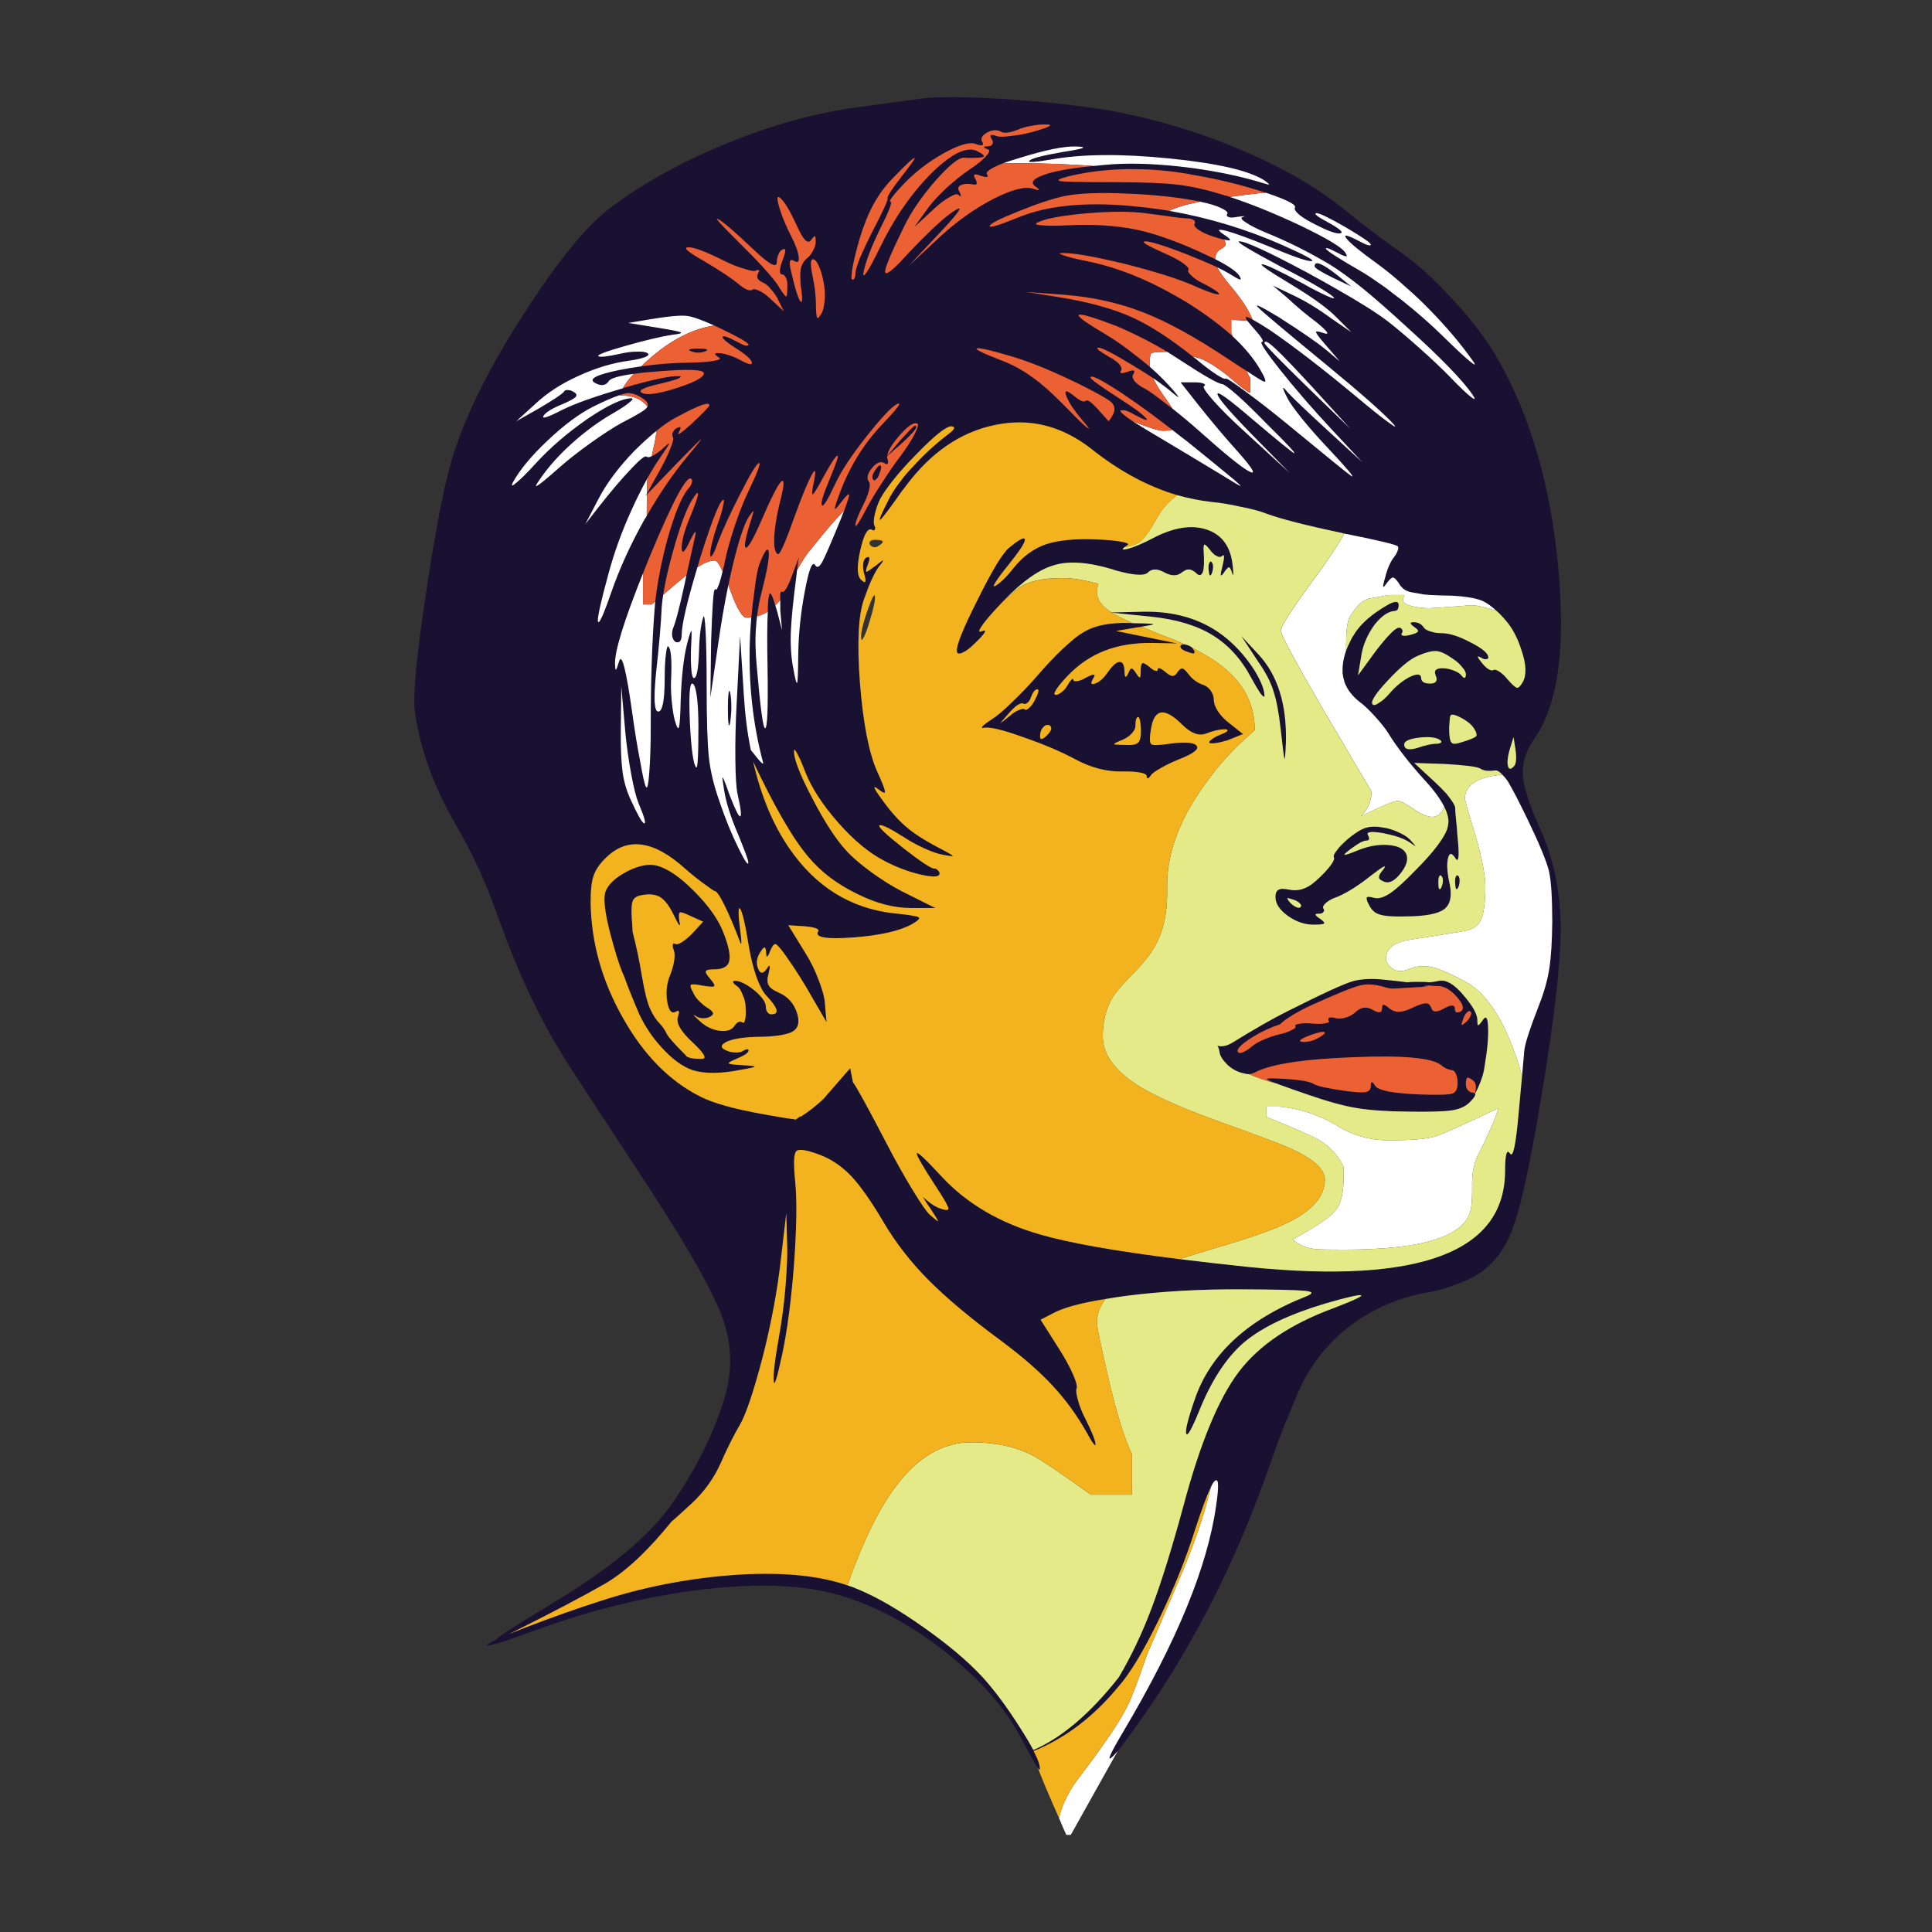 <?xml version="1.0" encoding="utf-8"?>
<!-- Generator: Adobe Illustrator 16.0.0, SVG Export Plug-In . SVG Version: 6.00 Build 0)  -->
<!DOCTYPE svg PUBLIC "-//W3C//DTD SVG 1.1//EN" "http://www.w3.org/Graphics/SVG/1.1/DTD/svg11.dtd">
<svg version="1.1" id="Layer_1" xmlns="http://www.w3.org/2000/svg" xmlns:xlink="http://www.w3.org/1999/xlink" x="0px" y="0px"
	 width="300px" height="300px" viewBox="0 0 300 300" enable-background="new 0 0 300 300" xml:space="preserve">
<rect x="0" y="0" width="300" height="300" fill="#333333" stroke="none"/>
<g>
	<path fill="#191131" d="M173.557,271.899c-0.231,0.259-0.438,0.49-0.619,0.697c-1.239,1.268-0.735,0.014,1.513-3.759
		c8.267-13.926,13.06-25.591,14.378-34.996c0.49-3.255,0.4-4.521-0.271-3.797c-0.181,0.181-0.361,0.49-0.543,0.929
		c-0.595,1.188-1.396,3.334-2.402,6.436c-1.473,4.676-3.385,9.417-5.734,14.223c-2.378,4.883-4.471,8.332-6.279,10.348
		c-3.822,4.625-8.188,7.933-13.099,9.922c0.696,1.316,1.021,2.261,0.97,2.828c0,0.154-0.104,0.078-0.311-0.231
		c-0.26-0.312-0.621-0.904-1.086-1.783l-0.194-0.31c-0.024-0.053-0.039-0.092-0.039-0.116c-0.31-0.595-0.685-1.292-1.124-2.093
		c-2.479-4.832-6.433-9.379-11.859-13.644c-5.114-4.056-10.385-6.937-15.811-8.642c-0.259-0.104-0.529-0.182-0.814-0.232
		c-5.321-1.576-12.297-1.873-20.928-0.892c-8.654,1.034-17.336,3.139-26.041,6.317c-1.861,0.672-3.386,1.213-4.574,1.627
		c-1.963,0.646-2.983,0.893-3.062,0.736c-0.129-0.078,0.399-0.388,1.589-0.931c-0.465,0,2.352-1.835,8.448-5.503
		c9.172-5.504,15.463-10.774,18.874-15.813c3.462-5.039,6.059-10.219,7.79-15.541c1.396-4.314,1.396-8.539,0-12.673
		c-1.447-4.108-5.207-10.825-11.278-20.151L88.84,166.216c-2.531-3.927-4.664-7.724-6.395-11.395
		c-1.163-2.401-2.416-5.334-3.76-8.796c-0.75-2.016-1.551-4.173-2.402-6.473c-1.266-3.41-3.023-7.104-5.271-11.083
		c-3.617-6.149-5.813-12.144-6.588-17.982c-0.336-2.661,0.284-9.068,1.86-19.222c1.499-10.154,2.959-17.311,4.38-21.47
		c1.652-5.012,4.327-10.619,8.021-16.819c0.879-1.473,1.821-2.971,2.83-4.496c0.826-1.317,1.652-2.571,2.479-3.759
		c4.108-5.994,7.712-10.153,10.813-12.479c5.271-3.928,11.342-7.273,18.215-10.038c6.922-2.842,13.692-4.702,20.307-5.581
		l9.457-1.279c2.66-0.388,7.48-0.349,14.456,0.116c7.001,0.517,12.569,1.189,16.704,2.015c7,1.421,13.589,3.501,19.765,6.24
		c6.2,2.687,11.419,5.8,15.656,9.34c2.584,2.067,5.207,4.043,7.866,5.929c2.094,1.421,4.315,3.333,6.666,5.736
		c0.568,0.594,1.164,1.227,1.783,1.899c3.049,3.307,5.387,6.42,7.015,9.34c5.013,8.862,8.101,19.571,9.263,32.128
		c0.155,1.472,0.258,2.894,0.311,4.263c0.567,10.335-0.789,17.814-4.068,22.439c-1.215,1.731-1.796,3.514-1.744,5.349
		c0,0.077,0,0.129,0,0.154c0.129,1.912,0.995,4.638,2.598,8.178c2.117,4.676,3.217,9.766,3.293,15.269
		c0.025,5.478-0.942,14.12-2.906,25.928c-1.756,10.695-3.28,17.749-4.572,21.159c-1.266,3.411-3.242,5.864-5.93,7.362
		c-0.93,0.519-2.08,1.008-3.449,1.475c-1.344,0.49-2.52,0.813-3.526,0.969c-4.082,0.697-7.79,2.157-11.123,4.379
		c-3.307,2.248-5.968,5.116-7.983,8.604c-0.594,0.981-1.434,2.83-2.519,5.543c-1.163,2.764-2.222,5.555-3.178,8.371
		c-4.625,13.254-10.478,25.229-17.556,35.926C176.863,267.508,174.85,270.324,173.557,271.899z M182.818,76.887
		c-4.494-1.317-8.887-3.668-13.176-7.053c-3.125-2.48-6.406-3.875-9.844-4.186c-1.757-0.155-3.552-0.039-5.387,0.349
		c-5.296,1.111-9.883,4.263-13.758,9.456c-0.155,0.232-0.336,0.465-0.543,0.698c-1.938,2.764-3.074,4.276-3.409,4.534
		c-0.31,0.207,0.063-0.724,1.124-2.79c0.465-1.008,1.124-2.054,1.977-3.14c0.518-0.723,1.137-1.459,1.86-2.208
		c1.731-1.912,3.565-3.604,5.503-5.077c1.084-0.801,1.277-1.228,0.582-1.279c-0.775-0.052-2.583,1.382-5.426,4.301
		c-1.422,1.447-2.598,2.752-3.526,3.915c-0.931,1.163-1.628,2.157-2.093,2.984c-0.387,0.801-0.672,1.602-0.854,2.402
		c-0.18,0.775-0.219,1.344-0.115,1.706c0.181,0.362,0.22,0.594,0.115,0.697c-0.076,0.181-0.219,0.207-0.426,0.078
		c-0.646-0.413-1.252,0.607-1.82,3.062c-0.568,2.506-0.543,4.056,0.076,4.65c0.389,0.388,0.607,0.491,0.659,0.31
		c0.103-0.078,0.052-0.491-0.155-1.24c-0.154-0.517-0.207-1.021-0.154-1.512c0.052-0.465,0.193-0.775,0.426-0.93
		c0.594-0.362,0.697-0.026,0.311,1.007c-0.285,0.724-0.361,1.111-0.231,1.163c0.103,0,0.556-0.297,1.356-0.891
		c0.75-0.594,1.148-0.892,1.2-0.892c0.103,0.026-0.104,0.349-0.62,0.969c-0.697,0.956-1.459,2.622-2.287,4.999
		c-0.904,2.455-1.123,6.795-0.658,13.021c0.49,6.279,1.382,10.877,2.674,13.796c0.801,1.731,1.201,2.765,1.201,3.101
		c0.078,0.336-0.232,0.246-0.93-0.271c-1.035-0.826-0.904-0.361,0.387,1.396c1.24,1.757,2.479,3.178,3.721,4.263
		c1.214,1.06,2.854,2.132,4.922,3.217c1.55,0.801,2.363,1.266,2.441,1.396c0.103,0.104-0.439,0.039-1.629-0.194
		c-0.723-0.129-1.679-0.465-2.867-1.007c-1.137-0.517-2.17-1.086-3.1-1.706c-2.248-1.421-3.515-2.027-3.799-1.821
		c-0.207,0.232,1.033,1.408,3.721,3.527c2.713,2.118,4.315,3.178,4.807,3.178c0.232,0,0.412,0.09,0.542,0.271
		c0.181,0.129,0.271,0.297,0.271,0.503c0,0.543-0.98,0.595-2.945,0.155c-1.963-0.465-3.861-1.188-5.695-2.17
		c-2.301-1.188-4.664-3.152-7.092-5.891c-2.428-2.765-4.135-5.387-5.116-7.867c-0.466-1.24-0.878-2.184-1.24-2.829
		c-0.335-0.646-0.503-0.788-0.503-0.427c-0.052,1.188,0.891,3.63,2.829,7.325c1.912,3.694,3.694,6.433,5.349,8.216
		c0.904,0.981,2.17,2.066,3.797,3.255c1.681,1.215,3.244,2.196,4.69,2.945l5.271,2.636h-3.797c-2.662,0-5.478-0.749-8.449-2.248
		c-3.022-1.473-5.49-3.346-7.402-5.619c-2.402-2.79-5.283-7.751-8.643-14.882c1.215,5.322,3.088,9.817,5.619,13.486
		c4.084,5.942,9.469,9.301,16.162,10.076c2.324,0.232,3.629,0.439,3.913,0.62c0.285,0.155-0.063,0.517-1.046,1.085
		c-1.938,1.06-4.986,1.744-9.146,2.055c-4.211,0.31-6.006-0.014-5.387-0.97c0.207-0.361-0.517-0.619-2.17-0.774l-2.48-0.155
		l2.714,4.418c0.749,1.188,1.407,2.531,1.976,4.029c0.568,1.474,0.893,2.623,0.969,3.449l0.272,3.139l-2.171-3.719
		c-1.24-2.223-2.571-4.341-3.991-6.355c-0.853-1.215-1.421-1.887-1.706-2.016c-0.232-0.104-0.517,0.22-0.852,0.969
		c-0.414,1.137-0.635,1.253-0.66,0.35c-0.025-0.543-0.116-0.814-0.271-0.814c-0.104,0-0.322,0.259-0.658,0.775
		c-0.543,0.853-0.646,1.692-0.311,2.52c0.335,0.826,0.788,0.826,1.355,0c0.492-0.802,0.582-0.543,0.271,0.774
		c-0.232,0.775-0.232,1.369,0,1.783c0.207,0.413,0.762,0.813,1.667,1.201c1.318,0.594,2.222,1.603,2.714,3.022
		c0.489,1.446,0.271,2.44-0.66,2.983c-0.285,0.206-0.93,0.399-1.938,0.581c-1.007,0.154-2.041,0.232-3.101,0.232
		c-2.299,0.025-4.004,0.271-5.115,0.735c-1.137,0.543-1.111,1.034,0.076,1.474c0.389,0.154,0.814,0.231,1.279,0.231
		s0.827-0.077,1.086-0.231c0.231-0.154,0.451-0.246,0.658-0.271c0.155,0,0.232,0.064,0.232,0.193c0,0.337-0.646,0.774-1.938,1.318
		c-0.878,0.361-1.252,0.594-1.124,0.697c0.104,0.104,0.84,0.193,2.209,0.271c1.318,0.052,1.899,0.143,1.744,0.271
		c-0.232,0.104-1.344,0.323-3.333,0.659c-2.558,0.388-4.638,0.335-6.239-0.155c-1.627-0.567-3.256-1.771-4.884-3.604
		c-1.343-1.445-2.479-3.139-3.409-5.076c-1.111-2.608-1.887-4.547-2.326-5.813c-0.465-0.956-1.021-2.571-1.666-4.845
		c-1.24-4.289-1.668-7.065-1.279-8.332c0.388-1.137,1.499-2.196,3.333-3.178c1.834-0.931,3.372-1.24,4.61-0.931
		c1.707,0.439,3.656,1.771,5.854,3.992c2.273,2.273,3.797,4.443,4.572,6.511c0.802,2.067,1.086,3.526,0.854,4.38
		c-0.208,0.826-0.994,1.24-2.365,1.24c-0.75,0-1.162,0.09-1.24,0.271c-0.103,0.181,0.117,0.582,0.658,1.2
		c0.569,0.646,0.763,1.033,0.582,1.164c-0.103,0.104-0.697,0.063-1.783-0.116c-1.006-0.207-1.602-0.245-1.781-0.116
		c-0.155,0.129-0.039,0.53,0.349,1.201c0.181,0.465,0.503,0.917,0.97,1.355c0.438,0.439,0.853,0.775,1.24,1.008
		c0.465,0.285,0.748,0.543,0.852,0.774c0.078,0.207-0.077,0.414-0.465,0.62c-0.285,0.155-0.633,0.232-1.047,0.232
		c-0.412,0-0.774-0.104-1.084-0.311c-0.672-0.439-0.479-0.181,0.582,0.775c0.93,0.853,1.949,1.344,3.062,1.472
		c1.137,0.155,1.925-0.128,2.364-0.853c0.388-0.543,0.787-0.685,1.201-0.426c0.181,0.129,0.311-0.039,0.387-0.504
		c0.104-0.414,0.13-0.994,0.078-1.744c0-0.724-0.154-1.408-0.465-2.055c-0.259-0.697-0.556-1.15-0.892-1.355
		c-0.336-0.232-0.53-0.428-0.582-0.582c-0.078-0.154,0.013-0.231,0.271-0.231c0.775,0,1.783,0.491,3.023,1.474
		c1.188,1.006,1.782,1.847,1.782,2.519c0,0.336,0.078,0.62,0.231,0.853c0.155,0.233,0.362,0.35,0.621,0.35
		c1.317,0,1.047-0.981-0.814-2.944c-0.518-0.569-1.02-1.538-1.512-2.907c-0.465-1.344-0.838-2.829-1.123-4.457
		c-0.596-3.694-1.072-5.735-1.435-6.123c-0.129-0.129-0.194,0.078-0.194,0.62c0,0.62,0.064,1.396,0.194,2.325
		c0.31,2.325,0.31,3.049,0,2.171c-0.878-2.3-1.68-4.186-2.403-5.658c-0.724-1.447-1.227-2.171-1.511-2.171
		c-0.103,0-0.62-0.349-1.55-1.046c-0.982-0.697-2.016-1.524-3.102-2.48c-2.479-2.222-4.74-3.449-6.781-3.682
		c-2.041-0.258-3.901,0.465-5.581,2.17c-0.904,0.904-1.498,1.796-1.782,2.674c-0.311,0.854-0.465,2.209-0.465,4.069
		c0.077,6.201,1.73,12.169,4.96,17.905c3.229,5.787,7.26,9.896,12.092,12.323c1.989,1.008,5.218,1.912,9.688,2.713
		c2.377,0.439,4.056,0.711,5.039,0.813c-0.078,0.053-0.155,0.104-0.233,0.155c0.104-0.051,0.22-0.104,0.349-0.155
		c0.315-0.242,0.586-0.429,0.813-0.562c-0.077,0.051-0.116,0.108-0.116,0.175c1.188-0.75,2.377-1.68,3.564-2.79l4.148-4.769
		l0.426,2.172c0.541,0.697,2.272,3.85,5.192,9.455c1.396,2.688,2.739,5.09,4.03,7.209c1.316,2.171,2.222,3.475,2.712,3.914
		c0.854,0.748,1.278,1.084,1.278,1.008c0-0.129-0.438-0.854-1.317-2.17c-0.31-0.414-0.658-0.956-1.046-1.629
		c0.854,0.826,1.68,1.408,2.48,1.744c1.213,0.465,1.691,0.414,1.434-0.154c-0.258-0.62-0.827-1.59-1.705-2.906
		c-2.094-3.204-3.139-4.999-3.139-5.387c0-0.414,1.33,0.826,3.992,3.72c3.875,4.108,8.914,7.054,15.114,8.837
		c4.624,1.344,11.856,2.622,21.702,3.836c3.332,0.413,6.962,0.826,10.891,1.24c26.379,2.635,39.594-2.325,39.646-14.882
		c0-2.609,0.259-3.526,0.774-2.751c0.465,0.748,0.918-1.436,1.356-6.551l0.504-5.463l0.349-3.992
		c0.104-1.033,0.854-3.347,2.248-6.938c0.801-2.015,1.344-3.927,1.629-5.735c0.283-1.834,0.438-4.275,0.465-7.324
		c0-3.695-0.17-6.305-0.504-7.829c-0.361-1.498-1.447-4.134-3.256-7.905c-1.396-2.894-2.455-4.936-3.179-6.124
		c-0.284-0.388-0.556-0.71-0.813-0.969c-0.438-0.491-0.826-0.71-1.162-0.658c-1.008,0.154-1.771,0.051-2.287-0.311
		c-0.567-0.284-2.428-0.517-5.579-0.697l-4.651-0.155l3.141,2.907c0.671,0.619,1.291,1.239,1.859,1.859
		c0.129,0.155,0.258,0.323,0.387,0.504c0.621,0.801,0.943,1.356,0.97,1.667c0,0.438,0.091,1.511,0.271,3.216
		c0.026,0.568,0.077,1.202,0.155,1.899c0.231,2.584,0.104,3.501-0.388,2.751c-0.568-0.903-0.956-0.891-1.162,0.039
		c-0.208,0.904-0.117,2.223,0.271,3.953c0.387,1.886,0.104,3.19-0.853,3.914c-0.956,0.724-2.921,1.099-5.892,1.124
		c-1.965,0.052-3.308-0.039-4.03-0.271c-0.724-0.181-1.279-0.633-1.666-1.356c-0.388-0.697-0.53-1.137-0.427-1.317
		c0.076-0.154,0.478-0.129,1.201,0.077c0.646,0.155,1.473-0.103,2.479-0.774c1.008-0.697,2.39-1.964,4.146-3.798
		c2.455-2.48,3.992-4.483,4.612-6.007c0.129-0.388,0.206-0.75,0.231-1.085c0.053-0.724-0.168-1.563-0.657-2.52
		c-0.597-1.188-1.591-2.545-2.985-4.069c-2.376-2.609-4.25-5.013-5.619-7.208c0-0.026-0.013-0.052-0.037-0.078
		c-0.519-0.801-1.203-1.666-2.056-2.596c-0.878-0.982-1.679-1.745-2.401-2.287c-1.033-0.801-1.783-1.718-2.248-2.751
		c-0.207-0.542-0.35-1.111-0.428-1.706v-0.039c0-0.052,0-0.104,0-0.155c-0.051-1.034,0.131-2.145,0.543-3.333
		c0.182-0.465,0.389-0.93,0.62-1.396c0.155-0.361,0.349-0.71,0.581-1.046c0.827-1.395,2.196-2.713,4.107-3.953
		c0.156-0.104,0.298-0.194,0.428-0.271c1.627-1.059,2.439-1.188,2.439-0.387c0,0.026,0,0.064,0,0.116
		c-0.024,0.181-0.076,0.362-0.153,0.542c-0.155,0.155-0.31,0.232-0.466,0.232c-0.981,0.052-2.016,0.75-3.1,2.093
		c-1.033,1.421-1.705,2.894-2.016,4.418l-0.582,3.488l2.713-3.72c1.887-2.454,3.102-3.682,3.643-3.682
		c0.233,0,0.389,0.09,0.467,0.271c0.129,0.155,0.129,0.335,0,0.542c-0.155,0.207-0.104,0.349,0.154,0.427
		c0.258,0.051,0.633,0.013,1.123-0.117c0.725-0.181,1.125-0.361,1.202-0.542c0.077-0.155-0.104-0.375-0.543-0.659
		c-0.724-0.517-0.774-0.775-0.155-0.775c0.725,0,1.267,0.284,1.627,0.853c0.155,0.232,0.492,0.426,1.01,0.582
		c0.541,0.181,1.123,0.271,1.744,0.271c1.188,0,2.687,0.478,4.494,1.434c1.834,0.931,2.752,1.706,2.752,2.326
		c0,0.181-0.117,0.271-0.35,0.271c-0.181,0.052-0.413-0.013-0.697-0.194c-0.388-0.207-0.58-0.258-0.58-0.155
		c0.024,0.129,0.231,0.439,0.619,0.93c0.336,0.414,0.672,0.736,1.008,0.969c0.361,0.207,0.619,0.258,0.774,0.155
		c0.181-0.129,0.49-0.052,0.931,0.232c0.438,0.284,0.865,0.685,1.278,1.202c0.724,0.826,1.215,1.266,1.474,1.317
		c0.231,0.026,0.529-0.271,0.892-0.892c0.62-1.137,0.542-2.816-0.233-5.038c-0.516-1.627-1.214-3.01-2.092-4.146
		c-0.413-0.517-0.854-1.008-1.316-1.473c-0.156-0.129-0.312-0.271-0.467-0.426c-0.723-0.672-1.408-1.163-2.054-1.473
		c-0.155-0.077-0.323-0.142-0.504-0.193c-0.956-0.336-2.364-0.555-4.226-0.659c-2.867-0.052-4.494-0.142-4.883-0.271l-1.55-0.271
		c-0.336-0.051-0.696-0.193-1.085-0.426c-0.389-0.311-0.686-0.659-0.893-1.046c-0.387-0.543-0.672-0.814-0.853-0.814
		c-0.207,0-0.517,0.271-0.93,0.814c-0.362,0.517-0.556,0.723-0.582,0.62c-0.052-0.155,0.052-0.659,0.31-1.511
		c0.336-1.369,0.827-2.455,1.475-3.255c0.205-0.284,0.361-0.582,0.465-0.891c0.104-0.285,0.104-0.491,0-0.621
		c-0.311-0.284-3.075-0.943-8.293-1.976c-0.155-0.026-0.299-0.065-0.428-0.116c-5.555-1.163-9.442-2.158-11.664-2.984
		c-0.905-0.362-2.209-0.71-3.914-1.046c-1.707-0.388-3.27-0.646-4.689-0.775C186.295,77.727,184.551,77.378,182.818,76.887z
		 M155.885,93.241c-0.025,0-0.039,0.013-0.039,0.039c-0.025,0.026-0.064,0.064-0.117,0.116c-1.42,1.473-2.455,2.648-3.1,3.527
		c-0.646,0.904-0.75,1.279-0.311,1.124c1.084-0.439,0.789,0.155-0.892,1.782c-0.75,0.75-1.382,1.24-1.899,1.473
		c-0.541,0.259-0.852,0.233-0.93-0.077c-0.207-0.775,0.84-3.437,3.139-7.984c2.248-4.547,3.875-7.26,4.884-8.138
		c1.679-1.395,2.519-1.822,2.519-1.279c-0.025,0.491-0.865,1.77-2.519,3.837c-0.904,1.111-1.563,1.989-1.978,2.635
		c-0.412,0.646-0.438,0.865-0.076,0.659c0.853-0.517,1.809-1.46,2.867-2.829c1.396-1.731,3.036-2.933,4.922-3.604
		c1.912-0.646,4.496-0.904,7.75-0.775c1.629,0.052,2.945,0.168,3.955,0.349c0.98,0.181,1.316,0.361,1.006,0.542
		c-0.181,0.104-0.321,0.207-0.426,0.311c-0.518,0.388-0.349,0.478,0.504,0.271c1.033-0.284,2.287-0.814,3.76-1.589
		c3.203-1.706,5.994-2.183,8.371-1.434c2.377,0.75,3.746,2.532,4.107,5.348c0.206,1.706,0.182,2.158-0.076,1.356
		c-0.183-0.542-0.338-0.813-0.467-0.813c-0.154,0-0.413,0.271-0.775,0.813c-0.103,0.155-0.192,0.271-0.271,0.349
		c-0.155,0.155-0.231,0.142-0.231-0.039c0-0.207,0.09-0.646,0.271-1.318c0.336-1.421,0.312-1.938-0.077-1.55
		c-0.207,0.181-0.479,0.181-0.814,0c-0.334-0.155-0.657-0.439-0.969-0.853c-0.438-0.569-0.734-0.878-0.891-0.93
		c-0.13-0.026-0.193,0.207-0.193,0.698c0.129,1.809,0.09,2.997-0.117,3.565c-0.231,0.594-0.595,0.633-1.084,0.116
		c-0.104-0.104-0.207-0.181-0.312-0.233c-0.413-0.284-0.826-0.349-1.239-0.194c-0.181,0.104-0.361,0.207-0.543,0.311
		c-0.724,0.646-1.641,0.671-2.751,0.077c-1.11-0.62-1.978-0.62-2.598,0c-0.568,0.568-2.313,0.439-5.231-0.388
		c-0.052-0.025-0.103-0.051-0.154-0.077c-3.851-1.163-6.924-1.382-9.224-0.659C161.361,88.423,158.779,90.245,155.885,93.241z
		 M175.883,96.769c2.016,0.025,3.088,0.077,3.217,0.155c0.077,0.052-0.529,0.181-1.822,0.387c-0.18,0.052-0.36,0.078-0.543,0.078
		l-3.447,0.582l9.533,1.938l-3.953-0.078c-2.766-0.025-5.206,0.375-7.323,1.202c-2.146,0.827-4.058,2.119-5.735,3.875
		c-0.802,0.827-1.396,1.538-1.783,2.131c-0.361,0.569-0.387,0.853-0.078,0.853c0.26,0,0.557-0.142,0.893-0.426
		c0.387-0.284,0.697-0.646,0.93-1.085c0.232-0.414,0.453-0.71,0.658-0.891c0.156-0.129,0.232-0.117,0.232,0.039
		c0,0.207,0.193,0.284,0.582,0.232c0.387-0.052,0.826-0.22,1.316-0.504c1.215-0.646,1.643-0.672,1.279-0.078
		c-0.542,0.879-0.49,1.202,0.155,0.969c0.672-0.207,1.329-0.775,1.978-1.705c0.748-1.085,1.368-1.641,1.858-1.667
		c0.491-0.026,0.75,0.452,0.774,1.434c0.025,1.034,0.219,1.15,0.582,0.349c0.207-0.517,0.375-0.775,0.504-0.775
		c0.154,0,0.4,0.258,0.736,0.775c0.283,0.465,0.477,0.672,0.58,0.62c0.078-0.077,0.117-0.426,0.117-1.046
		c0-0.672,0.09-1.06,0.271-1.163c0.181-0.052,0.543,0.142,1.084,0.581c0.361,0.336,0.66,0.53,0.893,0.582
		c0.258,0.103,0.387,0.051,0.387-0.155c0-0.413,0.414-0.284,1.24,0.388c0.465,0.413,0.827,0.607,1.085,0.581
		c0.285,0,0.543-0.207,0.774-0.62c0.259-0.362,0.504-0.543,0.736-0.543c0.207,0.052,0.504,0.323,0.891,0.814
		c0.646,0.878,1.475,1.473,2.48,1.783c0.414,0.181,0.775,0.491,1.086,0.93c0.284,0.465,0.426,0.917,0.426,1.356
		c0,0.517,0.207,1.099,0.621,1.744c0.465,0.698,1.021,1.292,1.666,1.783l2.247,1.783l-2.401,0.969
		c-0.672,0.206-1.279,0.349-1.821,0.426c-0.543,0.078-0.879,0.064-1.009-0.038c-0.104-0.104,0.015-0.271,0.35-0.504
		c0.284-0.259,0.725-0.504,1.316-0.736c0.543-0.207,0.906-0.388,1.086-0.543c0.154-0.206,0.053-0.31-0.311-0.31
		c-0.853,0-1.835,0.22-2.945,0.658c-1.11,0.414-2.324-0.025-3.643-1.317c-2.79-2.816-4.431-2.597-4.922,0.659
		c-0.232,1.344-0.208,2.118,0.077,2.325c0.231,0.181,1.149,0.154,2.752-0.078c2.506-0.336,3.938-0.22,4.301,0.349
		c0.336,0.518-0.581,1.202-2.751,2.055c-1.033,0.413-1.977,0.865-2.829,1.356c-0.879,0.491-1.396,0.865-1.55,1.124
		c-0.182,0.284-0.336,0.438-0.466,0.465c-0.13,0-0.193-0.104-0.193-0.311c0-0.258-0.35-0.452-1.047-0.581
		c-0.774-0.129-1.666-0.181-2.674-0.155c-2.479,0.052-4.937-0.581-7.363-1.898c-2.272-1.215-4.985-2.364-8.138-3.449
		c-3.152-1.137-5.167-1.615-6.045-1.435c-0.362,0.053-0.414-0.051-0.155-0.31c0.285-0.259,0.774-0.62,1.474-1.085
		c0.75-0.465,1.795-1.356,3.139-2.674c1.369-1.317,2.648-2.661,3.836-4.03c1.215-1.421,2.48-2.765,3.798-4.031
		c1.396-1.317,2.454-2.183,3.179-2.597c1.73-1.136,4.197-1.653,7.402-1.55C175.586,96.73,175.729,96.742,175.883,96.769z
		 M162.59,112.58c-0.207,0-0.375,0.091-0.504,0.271c-0.387,0.31-0.581,0.813-0.581,1.511c0,0.568,0.349,0.517,1.046-0.154
		c0.672-0.672,0.854-1.163,0.543-1.473C162.964,112.58,162.797,112.528,162.59,112.58z M159.723,109.983
		c0.31-0.232,0.606-0.607,0.891-1.124c0.646-1.214,0.801-1.821,0.465-1.821c-0.361,0-0.697,0.426-1.008,1.279
		c-0.129,0.387-0.311,0.659-0.543,0.813c-0.258,0.207-0.465,0.246-0.62,0.116c-0.181-0.104-0.503-0.013-0.97,0.271
		c-0.414,0.31-0.853,0.736-1.316,1.278c-0.827,0.931-1.24,1.408-1.24,1.435c0,0.052,0.465-0.297,1.395-1.047
		c0.492-0.438,0.97-0.749,1.435-0.93s0.763-0.22,0.892-0.116C159.23,110.293,159.438,110.242,159.723,109.983z M176.309,112.735
		c0,0.361-0.192,0.749-0.58,1.162c-0.389,0.414-0.854,0.736-1.396,0.969c-0.93,0.362-1.369,0.595-1.316,0.698
		c0,0.052,0.594,0.09,1.781,0.116c0.982,0.052,1.615-0.064,1.898-0.349c0.311-0.259,0.467-0.854,0.467-1.783
		c0-0.568-0.039-1.072-0.117-1.512c-0.077-0.465-0.181-0.697-0.311-0.697C176.451,111.34,176.309,111.805,176.309,112.735z
		 M131.586,246.167c0.568,0.182,1.124,0.389,1.667,0.62c2.919,1.214,6.265,3.151,10.038,5.813c3.797,2.66,6.859,5.23,9.186,7.711
		c1.938,2.119,3.939,4.818,6.006,8.101c0.828,1.292,1.486,2.403,1.978,3.333c4.418-1.912,8.837-5.672,13.255-11.277
		c1.963-3.308,3.694-6.964,5.193-10.968c1.498-4.03,3.1-9.185,4.805-15.463c2.609-9.845,5.49-16.847,8.643-21.005
		c3.151-4.159,8.074-7.467,14.766-9.922c3.102-1.188,4.51-1.848,4.225-1.978c-0.311-0.129-2.17,0.298-5.58,1.279
		c-5.58,1.679-9.754,3.669-12.518,5.969c-2.766,2.351-5.104,5.903-7.016,10.657c-1.162,2.842-1.834,4.043-2.016,3.604
		c-0.207-0.438,0.221-2.195,1.279-5.271c2.402-7.104,8.189-12.466,17.361-16.083c1.11-0.438,1.033-0.723-0.232-0.854
		c-1.266-0.129-4.572-0.205-9.921-0.231c-6.354-0.024-12.286,0.31-17.788,1.008c-1.163,0.155-2.248,0.323-3.256,0.503
		c-3.771,0.596-6.484,1.331-8.139,2.21l-1.938,1.009l3.022,4.767c0.826,1.317,1.498,2.558,2.016,3.721
		c0.518,1.188,0.697,1.925,0.542,2.208c-0.103,0.311-0.024,0.918,0.231,1.822c0.232,0.878,0.596,1.796,1.086,2.752
		c1.033,2.066,1.576,3.396,1.627,3.99c0.054,0.596-0.438-0.051-1.471-1.938c-1.475-2.583-3.205-4.947-5.193-7.091
		c-2.016-2.171-4.65-4.47-7.906-6.899c-4.807-3.539-8.604-6.718-11.395-9.533c-2.765-2.789-5.103-5.813-7.015-9.067
		c-1.86-3.151-3.514-5.503-4.961-7.054c-1.472-1.524-3.101-2.623-4.883-3.295c-2.067-0.774-3.281-0.955-3.644-0.543
		c-0.388,0.389-0.438,1.989-0.154,4.808c0.285,2.815,0.22,7.079-0.193,12.788c-0.439,5.658-1.061,10.348-1.861,14.068
		c-0.774,3.59-1.201,4.946-1.279,4.067c-0.129-0.903,0.168-3.384,0.893-7.44c0.362-2.039,0.658-4.328,0.893-6.858
		c0.207-2.532,0.31-4.586,0.31-6.162l-0.155-5.657l-0.813,6.977c-0.543,4.908-1.498,10.05-2.868,15.424
		c-1.396,5.322-2.57,8.81-3.526,10.464c-0.955,1.628-1.951,3.617-2.984,5.968c-1.06,2.352-2.558,4.432-4.496,6.239
		c-1.938,1.783-2.983,2.726-3.139,2.83c-3.695,4.571-7.145,7.789-10.348,9.649c-3.488,1.988-8.021,4.379-13.604,7.17
		c-0.465,0.231-0.879,0.438-1.24,0.619c0.724-0.283,1.564-0.619,2.519-1.008c4.263-1.628,8.14-2.996,11.626-4.107
		c6.408-2.092,13.074-3.424,19.998-3.991C120.708,244.022,126.832,244.539,131.586,246.167z M102.48,139.282
		c-0.774-0.439-1.795-0.517-3.062-0.232c-0.696,0.155-1.11,0.517-1.239,1.085c-0.156,0.568-0.156,1.744,0,3.526
		c0.024,0.336,0.038,0.659,0.038,0.969c0.595,2.3,1.085,4.638,1.474,7.016c0.412,2.429,0.838,4.107,1.277,5.037
		c0.439,0.957,0.918,1.692,1.434,2.209c0.492,0.518,0.879,1.086,1.164,1.705c0.231,0.467,1.201,1.551,2.906,3.256
		c0.053,0.129,0.182,0.232,0.389,0.312c0.388,0.18,1.084,0.271,2.093,0.271c0.903,0,0.426-0.865-1.435-2.596
		c-1.834-1.706-2.584-3.023-2.248-3.954c0.129-0.388,0.181-0.646,0.154-0.774c-0.051-0.182-0.193-0.193-0.426-0.039
		c-0.697,0.414-1.163-0.103-1.395-1.549c-0.232-1.447-0.078-2.83,0.465-4.146c0.285-0.698,0.49-1.435,0.621-2.21
		c0.103-0.723,0.078-1.278-0.078-1.666s-0.194-0.659-0.116-0.813c0-0.207,0.116-0.246,0.349-0.116
		c0.18,0.129,0.529,0.038,1.047-0.271c0.438-0.284,0.93-0.685,1.471-1.202l1.822-1.976l-1.977-0.892
		c-0.904-0.439-1.447-0.62-1.628-0.543c-0.181,0.129-0.207,0.607-0.077,1.435c0.129,0.465,0.104,0.619-0.078,0.465
		c-0.154-0.207-0.412-0.685-0.775-1.435C103.98,140.729,103.256,139.773,102.48,139.282z M229.17,114.362
		c0.207-0.181,0.13-0.568-0.232-1.162c-0.388-0.672-1.148-1.292-2.285-1.86c-0.725-0.361-1.188-0.452-1.396-0.271
		c-0.104,0.181-0.168,0.672-0.193,1.473c-0.025,0.181-0.039,0.375-0.039,0.581c0,1.215,0.129,1.951,0.389,2.21
		c0.181,0.232,0.697,0.206,1.55-0.078C228.227,114.866,228.964,114.569,229.17,114.362z M220.527,114.518
		c-1.653,0.182-2.479,0.543-2.479,1.085c0,0.75,0.671,0.931,2.015,0.543c1.267-0.439,2.274-0.659,3.023-0.659
		c0.258,0,0.465-0.052,0.62-0.154c0.129-0.078,0.142-0.182,0.038-0.311C223.229,114.53,222.154,114.362,220.527,114.518z
		 M227.426,105.255c0.131-0.051,0.194-0.232,0.194-0.542c0-0.336-0.194-0.71-0.581-1.124c-0.362-0.465-0.814-0.878-1.355-1.24
		c-1.086-0.775-1.938-1.188-2.559-1.24c-0.673-0.077-1.643,0.155-2.907,0.698c-1.215,0.491-2.791,1.782-4.729,3.875
		c-1.963,2.092-2.737,3.333-2.324,3.72c0.182,0.155,0.504,0.064,0.969-0.271c0.491-0.284,1.01-0.736,1.551-1.356
		c1.008-1.188,2.094-2.08,3.256-2.674c1.162-0.543,1.744-0.465,1.744,0.232c0,0.232,0.129,0.439,0.387,0.62
		c0.259,0.129,0.595,0.193,1.009,0.193c0.438,0,0.735-0.103,0.892-0.31c0.155-0.232,0.143-0.542-0.039-0.93
		c-0.181-0.465-0.143-0.775,0.116-0.93c0.207-0.181,0.646-0.245,1.317-0.194c0.517,0.052,1.047,0.194,1.589,0.426
		c0.466,0.207,0.789,0.426,0.969,0.659C227.13,105.152,227.297,105.281,227.426,105.255z M235.332,116.456l-0.311-2.016l-0.658,2.17
		c-0.284,1.06-0.35,1.848-0.193,2.364c0.129,0.517,0.426,0.529,0.891,0.039C235.422,118.678,235.514,117.825,235.332,116.456z
		 M226.419,135.987c0.155,0.155,0.231,0.388,0.231,0.698c0,0.361-0.051,0.685-0.154,0.969c-0.13,0.336-0.26,0.465-0.389,0.388
		c-0.076-0.104-0.129-0.414-0.154-0.931c-0.025-0.438,0.014-0.774,0.115-1.007C226.173,135.897,226.289,135.858,226.419,135.987z
		 M223.861,137.654c0.127-0.284,0.193-0.607,0.193-0.969c0-0.311-0.092-0.543-0.271-0.698c-0.104-0.129-0.207-0.09-0.311,0.117
		c-0.104,0.232-0.143,0.568-0.117,1.007c0,0.517,0.039,0.827,0.117,0.931C223.628,138.119,223.757,137.99,223.861,137.654z
		 M217.193,129.244c0.389,0.182,0.725,0.362,1.009,0.543c0.312,0.206,0.556,0.4,0.735,0.581c0.568,0.62,0.854,0.969,0.854,1.047
		l-0.854-0.582c-0.49-0.335-1.123-0.633-1.897-0.891c-0.646-0.207-1.421-0.4-2.326-0.582c-1.858-0.31-2.621-0.193-2.284,0.35
		c0.282,0.542,0.205,0.813-0.234,0.813c-0.18,0-0.451,0.077-0.813,0.232c-0.439,0.232-0.994,0.594-1.666,1.085
		c-0.75,0.569-1.06,0.865-0.931,0.892c0.13,0.052,0.853-0.193,2.17-0.736c1.628-0.646,3.19-0.904,4.688-0.775
		c1.5,0.129,2.416,0.62,2.752,1.473c0.285,0.827-0.025,1.809-0.93,2.945c-0.931,1.163-1.77,1.589-2.52,1.279
		c-0.543-0.207-0.814-0.426-0.814-0.659c-0.052-0.258,0.168-0.672,0.659-1.24c0.672-0.878,0.026-0.555-1.938,0.969
		c-1.781,1.422-3.437,2.48-4.961,3.179c-0.181,0.077-0.349,0.142-0.502,0.193c-0.646,0.232-1.164,0.53-1.552,0.892
		c-0.36,0.336-0.479,0.607-0.349,0.813c0.154,0.232,0.154,0.414,0,0.543c-0.104,0.181-0.311,0.271-0.62,0.271
		c-0.438,0-0.634,0.052-0.581,0.154c0.025,0.155,0.271,0.375,0.734,0.659c0.492,0.361,0.687,0.595,0.582,0.697
		c-0.129,0.13-0.633,0.194-1.512,0.194c-1.421,0.025-2.789-0.427-4.107-1.356c-1.291-0.931-1.938-1.912-1.938-2.945
		c0-0.595,0.168-0.97,0.504-1.124c0.285-0.181,0.853-0.181,1.706,0c0.801,0.154,1.575,0.077,2.325-0.232
		c0.724-0.284,1.537-0.879,2.44-1.783c0.465-0.438,0.865-0.865,1.201-1.278c0.154-0.207,0.311-0.4,0.465-0.582
		c0.414-0.594,0.557-0.994,0.427-1.201c-0.103-0.181,0.063-0.542,0.505-1.085c0.206-0.284,0.426-0.542,0.658-0.775
		c0.336-0.335,0.697-0.672,1.084-1.007c1.061-0.879,1.965-1.435,2.714-1.667c0.724-0.232,1.641-0.245,2.752-0.039
		C215.555,128.611,216.343,128.857,217.193,129.244z M201.307,140.871c0.31,0.129,0.528,0.116,0.658-0.039
		c0.129-0.155,0.09-0.336-0.117-0.542c-0.205-0.233-0.529-0.427-0.969-0.582c-0.619-0.206-0.941-0.284-0.969-0.232
		c-0.051,0.052,0.104,0.298,0.465,0.736C200.66,140.496,200.971,140.716,201.307,140.871z M206.46,158.001
		c0.231-0.053,0.567-0.014,1.008,0.115c0.438,0.104,0.942,0.064,1.513-0.115c0.567-0.182,1.033-0.427,1.395-0.736
		c0.854-0.879,1.77-1.033,2.752-0.465c0.98,0.567,1.473,0.503,1.473-0.193c0-0.389,0.077-0.582,0.232-0.582
		c0.182,0,0.49,0.193,0.93,0.582c0.465,0.361,0.956,0.529,1.473,0.504c0.543,0,1.268-0.221,2.172-0.659
		c0.93-0.439,1.602-0.659,2.015-0.659c0.362,0,0.634,0.22,0.813,0.659c0.182,0.749,0.84,0.801,1.977,0.155
		c1.137-0.646,1.705-0.621,1.705,0.076c0,0.26,0.078,0.428,0.232,0.504c0.182,0.053,0.4,0.014,0.66-0.115
		c0.594-0.389,0.399-1.137-0.582-2.248c-0.931-1.086-1.887-1.653-2.869-1.705c-1.938,0.052-1.808-0.014,0.389-0.193
		c-2.842,0.154-3.475,0.245-1.898,0.271l-5.348,0.31c-0.491,0.026-1.047-0.063-1.667-0.271c-1.446-0.414-2.675-0.479-3.683-0.193
		c-1.008,0.232-3.41,1.201-7.207,2.906c-1.654,0.748-2.985,1.473-3.992,2.17c-0.543,0.361-0.932,0.672-1.163,0.931
		c-1.498,0.491-2.919,1.149-4.263,1.978c-1.887,1.188-2.635,1.988-2.248,2.401c0.181,0.13,0.451,0.104,0.813-0.077
		c0.413-0.181,0.826-0.451,1.239-0.813c0.439-0.388,1.086-0.763,1.938-1.124c0.854-0.361,1.666-0.633,2.441-0.813
		c0.801-0.182,1.421-0.4,1.859-0.658c0.492-0.207,0.686-0.4,0.582-0.582c-0.129-0.182,0.078-0.311,0.619-0.387
		c0.518-0.104,1.176-0.117,1.978-0.039c0.853,0.076,1.524,0.063,2.015-0.039c0.543-0.078,0.725-0.221,0.543-0.427
		C206.202,158.233,206.253,158.078,206.46,158.001z M198.398,168.31c-0.879-0.311-1.407-0.529-1.59-0.658
		c-0.36-0.207,0.375-0.26,2.209-0.155c2.713,0.155,4.367,0.427,4.961,0.813c0.543,0.336,2.17,0.697,4.883,1.086
		c1.552,0.205,2.611,0.271,3.18,0.192c0.542-0.129,0.813-0.427,0.813-0.892c0-0.438,0.053-0.658,0.155-0.658
		c0.103-0.025,0.284,0.168,0.542,0.581c0.207,0.337,0.917,0.633,2.133,0.892c1.239,0.206,2.776,0.35,4.61,0.426
		c2.868,0.104,4.601,0.065,5.192-0.115c0.568-0.182,0.854-0.736,0.854-1.666c0-0.543-0.09-1.008-0.271-1.396
		c-0.154-0.361-0.348-0.556-0.58-0.581c-0.646-0.077-1.227-0.349-1.744-0.813c-1.447-1.111-5.955-1.513-13.525-1.201
		c-7.646,0.282-12.711,1.046-15.191,2.285c-0.387,0.208-0.748,0.323-1.084,0.35c-0.207,0-0.414-0.026-0.62-0.077
		c-1.087-0.207-2.015-0.686-2.79-1.435c-0.725-0.749-1.111-1.382-1.163-1.897c-0.078-0.492-0.192-0.826-0.349-1.009
		c0.697,0.207,1.473,0.052,2.324-0.465c3.514-2.171,6.369-3.799,8.564-4.884c5.426-2.739,8.837-4.301,10.23-4.688
		c1.293-0.336,2.83-0.413,4.612-0.233c1.576,0.156,2.854,0.299,3.836,0.428c0.207-0.051,0.606-0.078,1.202-0.078
		c1.084,0,1.704,0.014,1.859,0.039c0.181,0.078,0.787,0.014,1.822-0.193c1.084-0.205,2.324,0.518,3.719,2.17
		c1.422,1.629,2.158,2.907,2.209,3.838c0,0.595,0.039,0.892,0.117,0.892c0.104,0,0.35-0.271,0.736-0.813
		c0.49-0.75,0.762-0.388,0.813,1.084c0.078,1.474-0.104,3.515-0.543,6.125c-0.154,1.238-0.646,2.646-1.473,4.224
		c0.053,0.077,0.053,0.168,0,0.271c-0.104,0.258-0.388,0.62-0.853,1.086c-0.646,0.646-1.576,1.06-2.79,1.239
		c-1.188,0.181-3.438,0.246-6.743,0.192c-3.229-0.024-5.878-0.205-7.944-0.541s-4.688-1.061-7.867-2.172
		c-1.524-0.517-2.766-0.955-3.721-1.316C198.852,168.503,198.605,168.412,198.398,168.31z M228.82,167.845
		c-0.465-0.361-0.774-0.529-0.93-0.505c-0.181,0.078-0.271,0.399-0.271,0.97c0,0.387,0.104,0.711,0.311,0.969
		c0.232,0.26,0.49,0.389,0.774,0.389c0.129,0,0.231,0.051,0.31,0.154C229.273,168.864,229.209,168.206,228.82,167.845z
		 M228.355,157.69c0.156-0.285,0.143-0.491-0.039-0.621c-0.129-0.129-0.297-0.09-0.504,0.117c-0.231,0.205-0.426,0.517-0.58,0.93
		c-0.207,0.621-0.297,0.957-0.271,1.009c0.078,0.051,0.336-0.117,0.775-0.505C228.021,158.336,228.227,158.026,228.355,157.69z
		 M202.855,160.983c-1.138,0.492-1.278,0.764-0.426,0.813c0.877,0,1.743-0.271,2.596-0.813c0.774-0.49,0.904-0.735,0.388-0.735
		S204.044,160.493,202.855,160.983z M188.129,87.273c0.155,0.155,0.232,0.388,0.232,0.698c0,0.361-0.053,0.685-0.154,0.969
		c-0.025,0.026-0.04,0.064-0.04,0.116c-0.128,0.258-0.245,0.349-0.349,0.271c-0.024-0.052-0.053-0.168-0.077-0.349
		c-0.025-0.129-0.052-0.323-0.077-0.582c-0.025-0.465,0.013-0.788,0.115-0.969C187.884,87.17,187.999,87.118,188.129,87.273z
		 M172.588,95.102l4.807-0.116c5.709-0.129,10.373,1.524,13.99,4.96c1.293,1.214,2.454,2.636,3.487,4.263
		c0.981,1.654,1.474,2.933,1.474,3.837c0,0.284-0.22,0.142-0.66-0.426c-0.36-0.542-0.826-1.331-1.395-2.364
		c-1.523-2.894-3.525-5.103-6.007-6.627c-2.429-1.499-5.595-2.454-9.495-2.868l-6.123-0.62l-0.271-0.039H172.588L172.588,95.102z
		 M184.1,100.101h0.039c0.438,0.104,0.774,0.271,1.006,0.504c0.078,0.103,0.155,0.22,0.232,0.349c0.155,0.232,0.155,0.4,0,0.504
		c-0.129,0.026-0.374-0.026-0.736-0.155c-0.904-0.284-1.355-0.581-1.355-0.891S183.557,99.998,184.1,100.101z M197.74,107.309
		c-0.439-1.42-1.215-2.919-2.325-4.495l-2.674-4.069l2.596,2.791c3.05,3.229,4.496,7.815,4.341,13.758
		c-0.078,1.911-0.154,2.751-0.232,2.519c-0.077-0.232-0.271-1.756-0.58-4.572C198.58,110.681,198.205,108.705,197.74,107.309z"/>
	<path fill="#FFFFFF" d="M196.539,29.917c3.307,1.111,4.818,1.886,4.534,2.326c-0.13,0.232,0.103,0.607,0.696,1.124
		c0.621,0.491,1.435,0.981,2.441,1.473c1.99,1.033,3.281,1.499,3.876,1.395c0.646-0.103,0-0.685-1.938-1.744
		c-1.602-0.853-2.183-1.318-1.744-1.396c0.441-0.026,1.965,0.711,4.574,2.209c2.584,1.524,3.875,2.416,3.875,2.674
		c0,0.284-0.606,0.104-1.821-0.542c-1.886-0.982-2.531-1.111-1.938-0.388c0.596,0.75,2.172,2.041,4.729,3.875
		c1.524,1.111,3.062,2.377,4.612,3.798c1.137,0.981,2.271,2.054,3.41,3.217c2.713,2.764,4.998,5.464,6.858,8.1
		c0.542,0.75,0.362,0.75-0.542,0c-0.905-0.749-2.273-2.028-4.107-3.836c-1.81-1.783-3.929-3.643-6.355-5.581
		c-0.905-0.672-1.731-1.305-2.48-1.899c-1.369-0.982-2.558-1.783-3.564-2.402c-3.85-2.222-5.774-3.462-5.774-3.721
		c0-0.104,0.181-0.091,0.543,0.039c0.361,0.155,0.787,0.362,1.278,0.62c0.672,0.362,1.111,0.543,1.316,0.543
		c0.182,0,0.144-0.181-0.115-0.543c-0.439-0.801-2.791-2.222-7.055-4.263c-3.951-1.86-7.582-3.333-10.89-4.418
		C193.335,30.24,195.195,30.02,196.539,29.917z M193.671,49.798c0.181,0.232,0.452,0.555,0.813,0.969
		c1.396,1.55,1.887,2.325,1.474,2.325s0.517,1.434,2.79,4.302s4.921,5.929,7.943,9.185l4.846,5.193l-5.193-4.767
		c-3.436-3.152-5.566-5.18-6.395-6.084c-0.465-0.568-0.697-0.788-0.697-0.659c-0.053,0.078,0.168,0.594,0.658,1.55
		c0.285,0.594,1.033,1.654,2.248,3.178c1.214,1.498,2.57,3.036,4.068,4.611c2.998,3.204,4.211,4.65,3.644,4.341
		c-0.517-0.336-3.862-3.049-10.037-8.139c-2.454-2.015-4.649-3.72-6.588-5.116c-1.835-1.369-2.804-2.002-2.907-1.898
		c-0.129,0.103-0.568-0.078-1.316-0.543c-0.801-0.517-1.692-1.175-2.674-1.976c-0.389-0.336-0.775-0.646-1.164-0.931
		c0.826,0.207,1.474,0.426,1.938,0.659c1.396,0.723,2.881,1.77,4.457,3.139c1.344,1.163,2.196,1.783,2.558,1.86v-2.286
		c-0.207-0.336-0.4-0.71-0.58-1.124c1.549,1.033,2.453,1.589,2.713,1.666c0.412,0.129,0.219-0.491-0.582-1.86
		c-1.008-1.731-2.44-3.462-4.301-5.193c-0.053-0.181-0.117-0.349-0.195-0.504v-2.015C191.682,49.682,192.509,49.72,193.671,49.798z
		 M188.672,40.225c0.077-0.749,0.361-1.253,0.852-1.511c0.519-0.258,0.775-0.53,0.775-0.814c0-0.232-0.076-0.465-0.232-0.697
		c1.188,0.284,1.242,0.064,0.156-0.659c-1.293-0.827-1.228-1.059,0.192-0.697c1.421,0.387,3.683,1.214,6.782,2.48
		c3.771,1.576,5.93,2.313,6.472,2.209c0.567-0.051-0.942-0.878-4.533-2.48c-5.633-2.48-11.483-4.25-17.557-5.31
		c0.956-0.517,2.56-0.995,4.806-1.434c0.025,0,0.064,0.013,0.116,0.039c1.267,0.259,2.287,0.569,3.063,0.931
		c0.826,0.387,1.162,0.697,1.006,0.93c-0.154,0.207-0.076,0.375,0.232,0.503c0.285,0.104,0.725,0.091,1.318-0.039
		c1.188-0.155,1.459-0.142,0.813,0.039c-0.336,0.129-0.129,0.426,0.621,0.892c0.696,0.465,1.729,0.981,3.1,1.55
		c3.308,1.343,6.589,2.984,9.845,4.922c1.317,0.801,2.997,2.015,5.038,3.643c1.963,1.602,4.25,3.604,6.859,6.007
		c5.348,4.832,8.771,8.358,10.27,10.581c0.49,0.723,0.413,0.839-0.232,0.348c-0.646-0.491-1.68-1.472-3.101-2.945
		c-1.345-1.396-3.022-2.984-5.038-4.767c-1.912-1.705-3.552-3.087-4.921-4.146c-1.757-1.318-4.457-3.01-8.101-5.077
		c-1.344-0.775-2.83-1.602-4.457-2.48c-5.994-3.204-9.457-4.793-10.387-4.767c-0.595,0,1.524,1.292,6.355,3.875
		c2.738,1.395,4.806,2.519,6.201,3.372c1.137,0.672,1.834,1.15,2.093,1.434c0.258,0.284-0.077,0.22-1.009-0.194
		c-0.672-0.31-1.512-0.723-2.519-1.24c-0.388-0.232-0.801-0.465-1.241-0.698c-3.693-1.989-5.799-2.984-6.315-2.984
		c-0.517-0.026,0.903,0.969,4.264,2.984c0.388,0.233,0.763,0.465,1.124,0.698c2.893,1.783,4.973,3.333,6.239,4.65l2.208,2.209
		l-3.1-2.131c-2.067-1.524-4.097-2.751-6.086-3.682l-3.021-1.434l2.209,1.86c1.551,1.447,3.126,2.765,4.729,3.953
		c1.705,1.421,2.002,1.938,0.892,1.55c-0.774-0.258-1.138-0.297-1.085-0.116c0.025,0.233,0.529,0.904,1.512,2.016l2.17,2.519
		l-2.17-1.822c-1.268-1.059-3.721-2.751-7.363-5.077c-2.791-1.679-3.837-2.17-3.14-1.473c0.646,0.671,4.146,3.617,10.503,8.836
		c5.373,4.418,8.861,7.493,10.464,9.224c0.568,0.646,0.298,0.556-0.813-0.271c-1.11-0.801-2.727-2.092-4.844-3.875
		c-5.246-4.366-9.754-7.841-13.525-10.424c-1.163-0.75-2.055-1.292-2.676-1.628c-0.541-1.396-1.651-3.101-3.332-5.116
		c-1.061-1.24-1.771-2.235-2.131-2.984c0.853,0.414,1.523,0.775,2.015,1.085c0.827,0.517,1.331,0.788,1.512,0.814
		c0.181,0,0.144-0.194-0.116-0.582C192.043,42.176,190.79,41.311,188.672,40.225z M173.557,271.899l-7.285,13.021h-0.696
		c-0.414-0.904-0.788-1.771-1.125-2.597c0.337-1.603,1.11-3.347,2.325-5.232c2.094-2.79,3.515-4.715,4.264-5.772
		c2.016-2.844,3.411-5.09,4.188-6.743c0.565-1.138,1.51-3.644,2.828-7.519c0.077-0.207,1.743-4.097,4.998-11.666
		c2.301-5.375,3.953-10.181,4.961-14.418c0.182-0.438,0.362-0.748,0.543-0.929c0.672-0.724,0.762,0.542,0.271,3.797
		c-1.318,9.405-6.111,21.07-14.378,34.996c-2.248,3.771-2.752,5.024-1.513,3.759C173.118,272.392,173.324,272.158,173.557,271.899z
		 M206.964,43.132l2.867,1.356l-2.208-1.783c-2.325-1.834-3.488-2.287-3.488-1.356C204.135,41.607,205.078,42.202,206.964,43.132z
		 M155.691,25.382c0.774-0.284,1.73-0.594,2.867-0.93c3.851-1.188,6.68-1.757,8.487-1.705c2.041,0.051,1.369,0.336-2.017,0.853
		c-3.125,0.542-4.856,0.995-5.192,1.356c-0.31,0.311,0.828,0.246,3.41-0.193c4.78-0.853,10.903-0.904,18.37-0.155
		c7.439,0.749,12.35,1.886,14.729,3.41c0.489,0.362,0.734,0.568,0.734,0.62c-0.053,0.052-0.4-0.026-1.046-0.232
		c-3.333-1.034-7.195-1.834-11.589-2.403c-4.418-0.542-8.279-0.71-11.588-0.504c-1.084,0.078-2.092,0.168-3.021,0.271
		C164.514,25.408,159.799,25.279,155.691,25.382z M182.045,63.439c-0.361-0.594-0.828-1.279-1.396-2.054
		c-0.697-0.982-1.228-1.873-1.588-2.674c1.369,0.956,2.467,1.795,3.293,2.519c0.646,0.517,0.801,0.568,0.465,0.155
		c-0.31-0.439-0.98-1.201-2.014-2.287c-0.621-0.646-1.384-1.369-2.287-2.17c0-0.026,0-0.064,0-0.116
		c0-1.136,0.078-1.782,0.231-1.938c0.155-0.155,0.942-0.232,2.364-0.232c0.052,0,0.103,0,0.154,0
		c0.724,0.465,1.408,0.904,2.055,1.317c3.669,2.403,5.826,3.63,6.473,3.682c0.232,0,1.033,0.594,2.402,1.783
		c1.316,1.188,2.804,2.635,4.457,4.34c3.203,3.152,4.638,4.689,4.301,4.612c-0.283-0.104-2.439-1.86-6.473-5.271
		c-3.59-3.075-5.398-4.392-5.426-3.953c-0.076,0.465,1.615,2.48,5.077,6.045l6.124,6.24l-7.093-6.511
		c-1.964-1.783-3.539-3.346-4.728-4.689c-1.215-1.369-1.707-2.131-1.475-2.286c0.232-0.129,0.207-0.259-0.077-0.388
		c-0.258-0.129-0.696-0.194-1.317-0.194h-2.248l2.752,3.488c2.066,2.609,4.173,5.103,6.316,7.479
		c2.248,2.558,2.752,3.501,1.512,2.829c-1.188-0.646-3.719-2.7-7.596-6.162C184.913,65.765,183.491,64.576,182.045,63.439z
		 M198.05,54.138c1.06,0.982,2.946,2.945,5.659,5.891l5.967,6.549l-6.703-6.51c-4.418-4.315-6.627-6.576-6.627-6.782
		C196.346,52.795,196.913,53.079,198.05,54.138z M232.348,94.831c-1.834-0.568-3.113-0.853-3.836-0.853
		c-4.005,0.31-6.188,0.465-6.55,0.465c-0.724,0-1.485-0.078-2.287-0.232c-1.214-0.232-1.819-0.568-1.819-1.008
		c0-0.207,0.037-0.387,0.115-0.542c0.077-0.129,0.115-0.22,0.115-0.271H215.8c-0.62,0.078-1.149,0.168-1.589,0.271
		c-0.697,0.129-1.227,0.22-1.589,0.271c-0.981,0.232-1.951,1.111-2.906,2.635c-0.312,0.465-0.519,1.24-0.62,2.325
		c-0.053,0.646-0.078,1.421-0.078,2.325c0,0.258,0,0.53,0,0.814c-0.412,1.188-0.594,2.299-0.543,3.333c0,0.051,0,0.103,0,0.155
		v0.039c0.078,0.594,0.221,1.163,0.428,1.706c0.465,1.033,1.215,1.951,2.248,2.751c0.724,0.542,1.523,1.305,2.401,2.287
		c0.853,0.93,1.537,1.795,2.056,2.596c0.024,0.026,0.037,0.052,0.037,0.078c1.369,2.195,3.244,4.599,5.619,7.208
		c1.396,1.524,2.391,2.881,2.985,4.069c-0.388,1.059-1.009,1.589-1.86,1.589c-0.725,0-1.693-0.413-2.906-1.24
		c-1.188-0.826-2.002-1.24-2.441-1.24c-0.465,0-1.604,0.427-3.41,1.279c-0.956,0.438-1.73,0.813-2.324,1.124
		c0.258-0.285,0.465-0.517,0.618-0.698c0.698-1.007,1.048-2.066,1.048-3.178c-1.576-2.635-3.141-5.283-4.689-7.944
		c-0.775-1.317-1.563-2.648-2.364-3.992c-4.676-8.035-7.015-12.375-7.015-13.021c0-0.672,1.498-3.049,4.496-7.131
		c2.608-3.539,4.393-6.188,5.349-7.944c5.218,1.033,7.983,1.692,8.293,1.976c0.104,0.129,0.104,0.336,0,0.621
		c-0.104,0.31-0.259,0.607-0.465,0.891c-0.646,0.801-1.138,1.886-1.474,3.255c-0.258,0.853-0.361,1.356-0.311,1.511
		c0.025,0.104,0.221-0.103,0.582-0.62c0.413-0.543,0.723-0.814,0.93-0.814c0.182,0,0.465,0.271,0.854,0.814
		c0.207,0.387,0.504,0.736,0.892,1.046c0.388,0.232,0.749,0.375,1.085,0.426l1.551,0.271c0.388,0.129,2.016,0.22,4.883,0.271
		c1.859,0.104,3.269,0.323,4.225,0.659c0.182,0.052,0.35,0.116,0.504,0.193C230.939,93.668,231.625,94.159,232.348,94.831z
		 M236.34,167.108c-0.154-0.569-0.311-1.125-0.465-1.668c-1.37-4.34-2.973-7.646-4.807-9.92c-0.854-1.111-1.781-1.99-2.791-2.637
		c-1.032-0.672-2.492-1.408-4.379-2.209c-1.885-0.801-3.604-0.865-5.153-0.193c-1.576,0.671-2.752,0.232-3.526-1.318
		c-0.154-1.757,1.111-2.842,3.799-3.255c2.688-0.414,5.373-0.84,8.061-1.279c1.369-0.206,2.273-0.697,2.713-1.473
		c0.568-0.93,0.854-2.777,0.854-5.542c0-1.679-0.529-4.379-1.59-8.1c-1.06-3.41-1.589-5.244-1.589-5.503
		c0-2.118,1.938-3.358,5.813-3.721c0.258,0.259,0.529,0.581,0.813,0.969c0.725,1.188,1.783,3.23,3.178,6.124
		c1.81,3.771,2.896,6.407,3.256,7.905c0.336,1.524,0.504,4.134,0.504,7.829c-0.025,3.049-0.182,5.49-0.465,7.324
		c-0.285,1.809-0.828,3.721-1.629,5.735c-1.395,3.592-2.144,5.904-2.246,6.938L236.34,167.108z M175.883,65.416
		c2.455,0.982,4.018,1.473,4.689,1.473c0.619,0,1.098-0.051,1.434-0.155c0.775,0.62,1.576,1.24,2.402,1.86
		c3.539,2.868,5.93,4.818,7.17,5.852c0.361,0.31,0.619,0.543,0.775,0.698c0.646,0.568,0.168,0.349-1.435-0.659
		c-0.208-0.104-0.44-0.246-0.698-0.426c-3.927-2.377-7.195-4.341-9.806-5.891C178.453,67.004,176.941,66.087,175.883,65.416z
		 M96.707,60.3c-4.264,1.24-7.389,2.352-9.378,3.333c-2.248,1.163-3.229,1.485-2.945,0.969c0.31-0.568,1.369-1.214,3.177-1.938
		c0.931-0.414,1.539-0.749,1.822-1.008c0.232-0.284,0.141-0.542-0.271-0.775c-0.311-0.207-0.607-0.31-0.891-0.31
		c-0.337-0.051-0.556,0.039-0.66,0.271c-0.361,0.413-1.666,1.279-3.914,2.597l-3.487,1.976l3.022-2.751
		c1.834-1.705,4.084-3.152,6.743-4.34c2.662-1.214,5.271-1.99,7.829-2.325c1.059-0.155,1.859-0.336,2.402-0.543
		c0.543-0.232,0.672-0.439,0.388-0.62s-0.827-0.259-1.627-0.233c-0.801,0-1.642,0.104-2.519,0.311
		c-2.119,0.464-3.281,0.594-3.488,0.387s1.24-0.749,4.34-1.627s5.516-1.447,7.248-1.706c1.059-0.104,1.445-0.232,1.163-0.388
		c-0.312-0.129-1.422-0.348-3.333-0.659l-4.768-0.775l3.488-0.582c2.816-0.465,4.702-0.633,5.658-0.504
		c0.827,0.104,2.248,0.607,4.264,1.512h-0.232c-3.334,0.542-6.653,2.273-9.961,5.193c-0.438,0.388-0.838,0.762-1.2,1.124
		c-1.188,0.155-2.351,0.349-3.488,0.582c-3.514,0.724-4.754,1.382-3.721,1.976c0.956,0.543,1.68,0.452,2.17-0.271
		c0.258-0.439,1.55-0.814,3.875-1.124C97.637,58.879,97.068,59.628,96.707,60.3z M96.242,61.347c0,0.025,0,0.051,0,0.078
		c1.886-0.078,3.32,0.491,4.302,1.705c-0.026,0.052-0.077,0.129-0.155,0.233c-0.361,0.413-1.64,1.175-3.836,2.286
		c-1.344,0.75-2.959,1.796-4.844,3.14c-1.912,1.369-3.54,2.648-4.884,3.836c-1.783,1.576-2.894,2.493-3.333,2.752
		c-0.439,0.31-0.323-0.013,0.349-0.969c1.345-1.964,3.05-3.862,5.115-5.697c2.093-1.86,4.237-3.411,6.435-4.651
		c1.059-0.62,1.846-1.149,2.363-1.588c0.518-0.414,0.607-0.621,0.271-0.621c-1.369,0-3.629,1.06-6.782,3.178
		c-3.126,2.17-5.813,4.482-8.062,6.937c-1.266,1.395-2.248,2.377-2.945,2.945c-0.697,0.62-0.904,0.633-0.62,0.039
		c1.085-1.989,2.894-4.172,5.425-6.549c2.532-2.403,4.896-4.16,7.092-5.271C93.917,62.251,95.286,61.656,96.242,61.347z
		 M100.466,76.616l-0.231,0.388l0.231-0.233c-0.026,0.775-0.039,1.706-0.039,2.791c0,0.181,0,0.362,0,0.543
		c-0.155,0.232-0.297,0.465-0.427,0.697c-2.145,3.85-3.85,7.609-5.116,11.277c-1.266,3.643-1.95,5.09-2.054,4.341
		c-0.025-0.775,0.543-3.281,1.706-7.519c0.878-3.229,2.042-6.433,3.487-9.611c0.828-1.834,1.681-3.54,2.559-5.116
		c-0.025,0.155-0.051,0.297-0.077,0.426C100.479,74.859,100.466,75.531,100.466,76.616z M101.203,70.841
		c-0.387,0.181-0.646,0.207-0.775,0.078c-0.232-0.233-1.033,0.388-2.402,1.86c-1.396,1.447-3.102,3.449-5.115,6.007l-2.016,2.597
		l2.016-3.875c1.24-2.403,3.087-4.883,5.542-7.441c1.188-1.188,2.339-2.235,3.448-3.139c0,0.026,0,0.052,0,0.077
		c0,0.517-0.18,1.538-0.543,3.062C101.307,70.351,101.254,70.609,101.203,70.841z M99.846,89.018v4.844h1.356
		c0.18-0.155,0.362-0.311,0.542-0.465c-0.051,0.517-0.09,0.995-0.116,1.434c-0.388,5.064-0.582,11.071-0.582,18.021
		c0,2.894-0.078,5.271-0.231,7.131c-0.131,1.834-0.299,2.57-0.504,2.209c-0.207-0.336-0.504-1.641-0.893-3.914
		c-0.439-2.222-0.854-4.741-1.24-7.557c-0.955-6.795-1.641-9.457-2.054-7.984c-0.231,0.75-0.388,1.163-0.465,1.24
		c-0.077,0.104-0.13-0.142-0.155-0.736C95.376,101.302,96.823,96.562,99.846,89.018z M102.984,92.35
		c1.576-1.369,2.777-2.376,3.604-3.023l-0.271,1.318c-0.826,3.798-1.435,6.11-1.821,6.937c-0.129,0.413-0.168,0.813-0.117,1.201
		c0.077,0.388,0.245,0.685,0.504,0.892c0.259,0.104,0.491,0.077,0.697-0.078c0.181-0.232,0.272-0.568,0.272-1.008
		c0-1.576,0.813-5.077,2.44-10.502c1.085-0.698,1.976-1.047,2.674-1.047c0.31,0,0.724,0.556,1.24,1.667
		c-0.153,0.672-0.31,1.253-0.465,1.744c-0.312,0.904-0.517,1.266-0.62,1.085c-0.182-0.259-0.323,0.413-0.426,2.015
		c-0.104,1.602-0.194,3.604-0.272,6.007l-0.116,8.759l1.201-8.255c0.465-3.281,0.995-6.356,1.59-9.224
		c0.076,0.207,0.154,0.427,0.231,0.659c1.06,2.945,1.925,4.418,2.597,4.418c0.258,0,0.504-0.013,0.735-0.039
		c-0.077,0.956-0.142,1.912-0.192,2.868c-0.311,6.847,0.36,13.396,2.016,19.649c0.154,0.542-0.479-0.104-1.899-1.938
		c-0.542-2.662-0.903-5.517-1.085-8.565l-0.581-9.146l-0.542,10.696c-0.154,2.894-0.22,5.697-0.193,8.41
		c0.025,2.739,0.142,4.561,0.348,5.465c0.517,2.273,0.646,3.423,0.388,3.449c-0.231,0-0.774-1.099-1.627-3.295
		c-0.62-1.782-0.981-2.699-1.085-2.751c-0.077-0.104,0,0.555,0.232,1.977c0.311,1.938,1.033,4.224,2.17,6.859
		c1.06,2.584,1.59,4.03,1.59,4.341c0,0.619-0.53-0.155-1.59-2.325c-1.032-2.094-2.002-4.483-2.906-7.17
		c-0.854-2.403-1.395-4.663-1.628-6.782c-0.231-2.118-0.349-5.878-0.349-11.278c0-3.41-0.053-6.136-0.155-8.177
		c-0.104-2.067-0.232-2.829-0.388-2.287c-0.389,1.267-0.607,3.166-0.66,5.697c-0.103,2.48-0.361,3.721-0.774,3.721
		c-0.181,0-0.31-0.414-0.388-1.24c-0.076-0.827-0.102-1.796-0.076-2.907c0.104-1.989,0.129-3.049,0.076-3.178
		c-0.076-0.078-0.309,0.62-0.696,2.093c-0.517,2.119-0.839,5.012-0.969,8.681c-0.052,2.377-0.144,3.76-0.272,4.146
		c-0.103,0.439-0.322,0.078-0.658-1.085c-0.181-0.672-0.336-1.666-0.465-2.984c-0.129-1.318-0.154-2.558-0.078-3.72
		c0.104-2.765-0.039-4.328-0.426-4.689c-0.154-0.181-0.285,0.194-0.387,1.124c-0.129,0.93-0.194,2.145-0.194,3.643
		c0,3.54-0.336,5.31-1.008,5.31c-0.62,0-0.735-1.963-0.349-5.891c0.49-4.392,0.787-7.854,0.892-10.386
		C102.805,93.616,102.882,92.996,102.984,92.35z M120.387,94.017c0.231-0.232,0.49-0.504,0.774-0.814c0,0.388,0,0.892,0,1.511
		l0.271,3.14l-0.736-2.829C120.593,94.637,120.488,94.301,120.387,94.017z M117.557,95.683c0.569-0.129,1.125-0.362,1.668-0.698
		c-0.104,1.912-0.117,4.819-0.041,8.72c0.104,6.278-0.024,9.404-0.387,9.379c-0.311-0.052-0.736-3.229-1.279-9.534
		c-0.231-2.403-0.271-4.483-0.115-6.24C117.427,96.769,117.479,96.226,117.557,95.683z M123.758,88.552
		c0.801-1.473,1.588-2.648,2.364-3.527c1.912-2.402,3.565-4.327,4.961-5.774c-0.155,0.388-0.336,0.853-0.543,1.395
		c-1.474,3.617-2.429,5.826-2.868,6.627c-0.439,0.775-0.801,0.943-1.085,0.504c-0.438-0.724-0.969,0.581-1.589,3.914
		c-0.646,3.307-0.995,6.614-1.046,9.921c-0.025,2.713-0.077,4.172-0.155,4.379c-0.104,0.259-0.297-0.414-0.582-2.015
		c-0.335-1.602-0.479-3.475-0.426-5.62c0.077-2.066,0.361-4.986,0.854-8.758l0.116-1.008L123.758,88.552L123.758,88.552z
		 M113.139,107.62c-0.076,0.439-0.115,1.253-0.115,2.441s0.039,1.989,0.115,2.403c0.053,0.361,0.143,0.22,0.272-0.427
		c0.207-1.602,0.207-3.048,0-4.34C113.281,107.154,113.191,107.128,113.139,107.62z M108.18,107.93
		c0.18,1.24,0.271,2.881,0.271,4.922c0,4.444-0.117,6.549-0.349,6.316c-0.439-0.49-0.763-2.777-0.97-6.859
		c-0.181-4.107-0.063-6.162,0.349-6.162C107.766,106.147,107.998,106.741,108.18,107.93z M96.396,113.549l0.078-6.976l0.658,7.479
		c0.207,2.041,0.504,4.107,0.891,6.201c0.389,2.093,0.763,3.578,1.125,4.456c0.93,2.196,1.213,3.243,0.853,3.14
		c-0.335-0.155-1.021-1.37-2.054-3.644c-0.646-1.369-1.073-2.828-1.279-4.379C96.461,118.251,96.371,116.158,96.396,113.549z
		 M196.654,173.425v-1.589h2.017c3.203,0.312,6.175,1.292,8.913,2.944c2.43,1.525,5.128,2.287,8.1,2.287
		c3.695,0,6.188-0.232,7.479-0.697c1.214-0.438,4.394-1.873,9.532-4.303c-0.465,1.422-1.032,2.816-1.704,4.187
		c-0.335,0.802-0.826,1.821-1.474,3.062c-0.619,1.268-0.93,2.752-0.93,4.457c0.025,2.094-0.052,3.476-0.232,4.146
		c-0.955,4.082-7.479,6.123-19.57,6.123c-2.48,0-3.979-0.025-4.495-0.077c-1.499-0.181-2.688-0.685-3.565-1.512
		c3.565-1.911,5.787-3.41,6.666-4.496c0.826-1.007,1.239-2.713,1.239-5.115c0-0.567,0-1.11,0-1.627
		c-0.749-1.731-2.015-3.126-3.798-4.187C204.057,176.538,201.331,175.337,196.654,173.425z"/>
	<path fill="#EB6134" d="M190.958,30.575c-0.258-0.104-0.517-0.181-0.774-0.232c-2.688-0.853-5.129-1.408-7.324-1.667
		c-2.223-0.258-5.528-0.387-9.922-0.387c-4.703,0-7.428-0.052-8.178-0.155c-0.801-0.104-0.387-0.361,1.24-0.775
		c3.357-0.801,6.898-1.163,10.619-1.085c2.48,0.026,5.051,0.259,7.712,0.698c0.259,0.052,0.517,0.103,0.774,0.155
		c3.592,0.594,7.156,1.447,10.696,2.558c0.232,0.078,0.478,0.155,0.736,0.232C195.195,30.02,193.335,30.24,190.958,30.575z
		 M188.672,40.225c-0.75-0.362-1.628-0.775-2.636-1.24c-3.694-1.653-6.897-2.764-9.61-3.333c-3.23-0.646-6.795-0.866-10.697-0.659
		c-1.68,0.078-2.971,0.078-3.875,0c-0.903-0.051-1.188-0.181-0.854-0.387c1.139-0.62,3.67-1.111,7.596-1.473
		c3.928-0.336,7.08-0.336,9.457,0c1.111,0.155,2.094,0.284,2.945,0.388c1.68,0.258,2.816,0.387,3.41,0.387
		c0.439,0.026,0.763,0.116,0.969,0.271c0.207,0.181,0.246,0.375,0.117,0.582c-0.131,0.207,0.025,0.478,0.465,0.813
		c0.438,0.336,1.033,0.646,1.782,0.93c1.008,0.361,1.782,0.594,2.325,0.698c0.154,0.232,0.231,0.465,0.231,0.697
		c0,0.284-0.258,0.556-0.774,0.814C189.033,38.972,188.749,39.476,188.672,40.225z M193.671,49.798
		c-1.162-0.078-1.989-0.116-2.479-0.116v2.015c0.076,0.155,0.143,0.323,0.193,0.504c-1.861-1.68-4.134-3.372-6.82-5.077
		c-1.447-0.878-2.869-1.679-4.264-2.403c-4.005-2.067-7.932-3.475-11.781-4.224c-1.576-0.31-2.699-0.594-3.371-0.853
		c-0.725-0.232-0.774-0.349-0.155-0.349c1.551-0.051,4.702,0.491,9.457,1.628c4.728,1.188,8.317,2.313,10.772,3.372
		c0.361,0.155,0.686,0.297,0.969,0.426c1.73,0.724,2.738,1.046,3.022,0.969c0.259-0.051-0.104-0.375-1.085-0.969
		c-0.388-0.232-0.865-0.491-1.434-0.775c-0.725-0.361-1.293-0.749-1.705-1.163c-0.465-0.413-0.607-0.723-0.428-0.93
		c0.078-0.181-0.231-0.53-0.93-1.046c-0.75-0.491-1.68-0.982-2.79-1.473c-2.713-1.189-3.721-1.809-3.022-1.86
		c0.75-0.026,2.842,0.62,6.277,1.938c2.016,0.801,3.655,1.498,4.922,2.092c0.361,0.75,1.071,1.744,2.133,2.984
		c1.68,2.015,2.789,3.72,3.332,5.116C193.451,49.036,193.18,49.1,193.671,49.798z M193.555,57.587
		c0.182,0.414,0.375,0.788,0.581,1.124v2.286c-0.36-0.077-1.214-0.698-2.558-1.86c-1.576-1.369-3.063-2.416-4.457-3.139
		c-0.465-0.233-1.111-0.452-1.938-0.659c-3.438-2.738-6.523-4.741-9.264-6.007c-2.997-1.369-6.809-2.429-11.434-3.178l-5.114-0.814
		l5.774,0.426c4.418,0.336,8.525,1.24,12.322,2.713c3.799,1.473,8.281,3.94,13.449,7.402
		C191.927,56.554,192.805,57.122,193.555,57.587z M186.385,31.312c-2.246,0.439-3.85,0.917-4.806,1.434
		c-1.524-0.258-3.048-0.465-4.573-0.62c-7.803-0.853-14.055-0.323-18.757,1.589c-3.049,1.24-4.573,1.705-4.573,1.395
		c0-0.335,1.447-1.085,4.342-2.248c2.92-1.188,5.321-1.989,7.207-2.403c2.224-0.465,5.543-0.594,9.961-0.388
		C179.525,30.252,183.259,30.666,186.385,31.312z M178.518,56.928c-0.594-0.491-1.24-1.007-1.938-1.55
		c-1.809-1.446-3.436-2.596-4.883-3.449c-3.023-1.783-4.418-2.791-4.186-3.023c0.258-0.232,2.131,0.31,5.618,1.627
		c1.293,0.517,2.945,1.292,4.961,2.325c1.138,0.594,2.196,1.189,3.179,1.783c-0.054,0-0.104,0-0.156,0
		c-1.42,0-2.207,0.078-2.363,0.232c-0.154,0.155-0.232,0.801-0.232,1.938C178.518,56.864,178.518,56.902,178.518,56.928z
		 M179.061,58.711c0.361,0.801,0.892,1.692,1.59,2.674c0.566,0.775,1.033,1.46,1.396,2.054c-0.259-0.181-0.519-0.375-0.774-0.582
		c-1.654-1.292-2.805-2.119-3.449-2.48c-0.725-0.362-1.266-0.749-1.627-1.163c-0.336-0.439-0.414-0.801-0.233-1.085
		c0.413-0.646,0.116-0.775-0.892-0.388c-0.981,0.336-1.305,0.246-0.969-0.271c0.129-0.207,0.014-0.53-0.35-0.969
		c-0.388-0.387-0.917-0.762-1.589-1.124c-0.619-0.361-1.124-0.685-1.513-0.969c-0.283-0.258-0.321-0.4-0.115-0.426
		c0.518-0.025,2.285,0.878,5.311,2.713C177.032,57.419,178.105,58.091,179.061,58.711z M155.691,25.382
		c4.107-0.104,8.822,0.026,14.146,0.388c-2.815,0.258-5.129,0.633-6.937,1.124c-2.353,0.698-3.063,1.382-2.133,2.054
		c0.439,0.31,0.621,0.491,0.543,0.542c0,0.078-0.297,0.013-0.892-0.194c-1.267-0.388-3.319,0.142-6.162,1.589
		c-2.842,1.472-5.58,3.41-8.216,5.813l-4.961,4.612l4.806-5.116c1.731-1.834,2.739-3.01,3.023-3.527
		c0.31-0.491-0.052-0.387-1.085,0.31c-0.723,0.491-1.77,1.382-3.139,2.674c-1.293,1.24-2.533,2.493-3.721,3.759
		c-2.222,2.48-3.398,3.423-3.525,2.829c-0.053-0.594,0.916-2.919,2.905-6.976c1.085-2.274,2.714-4.663,4.884-7.169
		c2.195-2.48,3.693-3.682,4.494-3.604c0.568,0.051,1.305,0.051,2.209,0c0.568-0.052,0.854-0.129,0.854-0.233
		c0-0.155-0.271-0.375-0.814-0.659c-1.576-1.008-3.966,0.039-7.169,3.139c-3.178,3.126-5.93,7.092-8.255,11.897
		c-0.826,1.705-1.473,2.907-1.938,3.604c-0.491,0.697-0.659,0.685-0.504-0.039c0.361-1.705,1.228-3.953,2.597-6.743
		c1.396-2.765,1.911-4.147,1.55-4.147c-0.154,0-0.039-0.258,0.35-0.775c0.387-0.517,0.928-1.137,1.627-1.86
		c1.808-1.912,3.914-3.54,6.316-4.883c2.377-1.317,4.03-1.795,4.96-1.434c1.007,0.362,1.343,0.246,1.007-0.349
		c-0.283-0.491-0.025-0.969,0.775-1.434c0.801-0.414,1.499-0.465,2.093-0.155c0.465,0.335,1.382,0.232,2.751-0.311
		c0.568-0.258,1.266-0.452,2.094-0.581c0.826-0.155,1.549-0.22,2.17-0.194c1.344,0,0.646,0.388-2.093,1.163
		c-1.163,0.311-2.286,0.517-3.372,0.62c-1.085,0.155-1.822,0.155-2.209,0c-0.904-0.336-1.137-0.155-0.697,0.542
		c0.181,0.284,0.207,0.517,0.078,0.698c-0.053,0.207-0.246,0.323-0.582,0.349c-0.439,0.026-0.685,0.065-0.735,0.116
		c0,0.104,0.219,0.233,0.657,0.388c0.312,0.129,0.182,0.504-0.387,1.124c-0.258,0.258-0.582,0.556-0.969,0.891
		c-0.182,0.104-0.361,0.246-0.542,0.427c-0.335,0.232-0.696,0.478-1.085,0.736c-1.111,0.775-2.287,1.718-3.525,2.829
		c-1.242,1.189-2.158,2.184-2.752,2.984l-2.209,3.062l3.101-2.868c0.827-0.775,1.614-1.37,2.364-1.783
		c0.75-0.439,1.215-0.556,1.395-0.349c0.208,0.181,0.336,0.233,0.389,0.155c0-0.078-0.078-0.284-0.232-0.62
		c-0.311-0.491-0.232-0.84,0.232-1.046c0.438-0.232,1.137-0.258,2.092-0.078c0.232,0.026,0.35-0.039,0.35-0.193
		c0.025-0.207-0.053-0.453-0.232-0.737c-0.414-0.672-0.143-0.827,0.813-0.465c1.007,0.336,1.344,0.258,1.007-0.232
		C153.043,26.661,153.857,26.105,155.691,25.382z M182.006,66.733c-0.336,0.104-0.814,0.155-1.434,0.155
		c-0.672,0-2.234-0.491-4.689-1.473c-1.369-0.93-2.002-1.485-1.898-1.666c0.129-0.078,0.399-0.078,0.813,0
		c0.467,0.155,0.932,0.375,1.396,0.659c1.729,0.904,2.285,1.046,1.666,0.426c-0.568-0.62-1.951-1.628-4.146-3.023
		c-2.92-1.886-4.38-2.945-4.38-3.178c0-0.517,1.614,0.284,4.845,2.403C176.684,62.716,179.293,64.615,182.006,66.733z
		 M121.277,30.847c0.646,0.646,1.434,1.977,2.363,3.992c0.543,1.214,0.996,2.015,1.356,2.403c0.387,0.387,0.71,0.387,0.969,0
		c0.285-0.388,0.479-0.582,0.582-0.582c0.078,0.078,0.116,0.375,0.116,0.892c0,0.414-0.129,0.853-0.387,1.317
		c-0.258,0.543-0.582,0.956-0.969,1.24c-0.518,0.439-0.84,1.008-0.97,1.705c-0.103,0.698-0.091,1.667,0.039,2.907
		c0,0.026,0.013,0.052,0.039,0.078c0.233,1.834,0.168,2.467-0.194,1.899c-0.207-0.31-0.451-0.969-0.734-1.977
		c-0.182-0.646-0.375-1.421-0.582-2.325c-0.44-1.627-0.336-2.273,0.31-1.938c0.62,0.414,0.892,0.246,0.813-0.503
		c-0.051-0.724-0.426-1.783-1.123-3.178c-0.827-1.602-1.447-3.087-1.86-4.457C120.555,30.717,120.631,30.227,121.277,30.847z
		 M111.512,34.024c0.723,0.362,2.531,1.912,5.426,4.651c2.455,2.351,3.682,3.036,3.682,2.054c0-0.413,0.076-0.801,0.232-1.163
		c0.181-0.439,0.375-0.698,0.58-0.775c0.646-0.413,0.672,0.129,0.078,1.628c-0.542,1.473-0.542,2.209,0,2.209
		c0.207,0,0.401,0.207,0.581,0.62c0.155,0.388,0.208,0.84,0.155,1.356c0,0.026,0,0.064,0,0.116c0,0.904-0.053,1.343-0.155,1.318
		c-0.128,0-0.478-0.439-1.046-1.318c-0.052-0.104-0.117-0.22-0.193-0.349c-0.982-1.447-3.076-3.747-6.278-6.898
		C111.887,34.813,110.866,33.663,111.512,34.024z M117.402,42.008c0.231-0.104,0.387-0.116,0.465-0.039
		c0.051,0.051,0,0.207-0.155,0.465c-0.129,0.258-0.155,0.517-0.078,0.775c0.155,0.258,0.401,0.465,0.736,0.62
		c0.362,0.129,0.762,0.426,1.2,0.891v0.039c0.441,0.465,0.814,0.969,1.125,1.511l1.007,2.054l-2.132-1.977
		c-0.594-0.569-1.162-0.969-1.704-1.202c-0.542-0.258-0.892-0.31-1.048-0.155c-0.129,0.129-0.399,0.129-0.813,0
		c-0.154-0.078-0.322-0.168-0.504-0.271c-0.258-0.155-0.503-0.336-0.736-0.542c-1.033-0.878-2.854-2.093-5.465-3.643
		c-2.479-1.395-3.294-2.105-2.441-2.131c0.828-0.052,2.662,0.633,5.504,2.054c1.188,0.594,2.261,1.021,3.217,1.279
		C116.563,42.073,117.169,42.163,117.402,42.008z M110.969,50.573c0.207,0.104,0.452,0.22,0.736,0.349
		c3.021,1.447,4.533,2.313,4.533,2.597c0,0.129-0.154,0.181-0.465,0.155c-0.336-0.104-0.736-0.284-1.2-0.543
		c-1.499-0.801-2.287-1.072-2.365-0.813c-0.052,0.258,0.646,0.853,2.093,1.782c1.524,0.956,2.338,1.679,2.442,2.171
		c0.103,0.491-0.582,0.323-2.054-0.504c-1.086-0.542-2.067-0.852-2.945-0.93c-0.904-0.078-0.93,0.155-0.077,0.697
		c0.31,0.181,0.026,0.349-0.853,0.504c-0.905,0.155-2.131,0.246-3.683,0.271c-2.583,0.025-5.103,0.219-7.557,0.581
		c0.362-0.362,0.762-0.736,1.2-1.124c3.309-2.919,6.627-4.65,9.961-5.193H110.969z M100.543,63.129
		c-0.982-1.214-2.416-1.782-4.302-1.705c0-0.026,0-0.052,0-0.078c0.413-0.129,0.737-0.22,0.969-0.271
		c0.826-0.129,1.757,0.181,2.79,0.93C100.518,62.393,100.699,62.768,100.543,63.129z M96.707,60.3
		c0.361-0.671,0.93-1.421,1.706-2.248c1.06-0.155,2.325-0.284,3.798-0.387c4.729-0.388,7.092-0.285,7.092,0.31
		c0,0.595-1.369,1.344-4.107,2.248c-2.764,0.878-4.547,1.163-5.348,0.853c-1.009-0.388-0.039-0.904,2.906-1.55
		c1.188-0.284,2.041-0.529,2.559-0.736c0.517-0.259,0.528-0.388,0.039-0.388c-1.293-0.052-4.121,0.555-8.488,1.821
		C96.811,60.249,96.759,60.274,96.707,60.3z M109.496,54.564c0.646-0.284,0.297-0.426-1.046-0.426c-1.421,0-1.783,0.142-1.085,0.426
		C108.036,54.823,108.746,54.823,109.496,54.564z M120.387,94.017c-0.543-1.886-0.88-2.338-1.009-1.356
		c-0.103,0.439-0.153,1.214-0.153,2.325c-0.543,0.336-1.099,0.568-1.668,0.698c0.155-1.318,0.426-2.7,0.814-4.146
		c0.75-2.972,1.085-4.896,1.007-5.775c-0.128-0.93-0.606-0.336-1.435,1.783c-0.284,0.724-0.555,2.17-0.813,4.341
		c-0.181,1.292-0.336,2.622-0.466,3.991c-0.231,0.026-0.478,0.039-0.735,0.039c-0.672,0-1.537-1.473-2.597-4.418
		c-0.077-0.232-0.155-0.452-0.231-0.659c0.231-1.11,0.479-2.208,0.735-3.294c0.931-3.824,1.757-6.278,2.479-7.363
		c0.414-0.594,0.634-0.865,0.66-0.814c0.051,0.026-0.039,0.4-0.271,1.124c-0.905,2.816-1.215,4.328-0.93,4.534
		c0.283,0.207,1.007-0.982,2.17-3.565c1.68-3.902,2.789-6.124,3.332-6.666c0.595-0.568,0.505,0.633-0.271,3.604
		c-0.312,1.292-0.543,2.597-0.698,3.914c-0.129,1.344-0.129,2.313,0,2.907c0.258,0.904,0.543,1.059,0.854,0.465
		c0.388-0.594,1.072-2.273,2.054-5.038c1.292-3.565,2.248-5.891,2.868-6.976c0.594-1.085,0.658-0.542,0.193,1.628
		c-0.207,1.111-0.219,1.588-0.039,1.434c0.207-0.155,0.763-1.072,1.666-2.751c1.216-2.222,1.938-3.294,2.172-3.217
		c0.154,0.052-0.246,1.228-1.202,3.527c-1.06,2.506-1.472,3.901-1.24,4.186c0.207,0.258,0.892-0.853,2.054-3.333
		c0.904-1.989,2.623-4.573,5.154-7.751c2.532-3.152,4.108-4.728,4.729-4.728c0.336,0-0.529,1.085-2.596,3.255
		c-2.998,3.126-5.271,6.898-6.82,11.316c-0.414,1.137-0.582,1.731-0.504,1.783c0.025,0.104,0.349-0.245,0.969-1.046
		c0.828-1.085,1.24-1.447,1.24-1.085c-0.025,0.285-0.284,1.073-0.774,2.364c-1.396,1.447-3.049,3.372-4.961,5.774
		c-0.774,0.879-1.563,2.054-2.364,3.527l0.271-1.977l-1.086,2.907c-0.284,0.775-0.567,1.408-0.853,1.899
		c-0.31,0.465-0.528,0.633-0.659,0.504c-0.231-0.181-0.322,0.258-0.271,1.317C120.877,93.513,120.619,93.784,120.387,94.017z
		 M112.208,88.707c-0.517-1.111-0.931-1.667-1.24-1.667c-0.698,0-1.589,0.349-2.674,1.047c0.155-0.517,0.31-1.047,0.465-1.589
		c1.989-6.278,3.204-9.224,3.644-8.836c0.052,0.078-0.014,0.491-0.194,1.24c-0.181,0.775-0.438,1.602-0.774,2.48
		c-0.775,2.299-1.164,3.888-1.164,4.767c0,0.362,0.117,0.375,0.35,0.039c0.232-0.335,0.49-0.93,0.775-1.783
		c0.801-2.093,1.963-4.625,3.487-7.596c1.499-2.971,2.468-4.599,2.906-4.883c0.466-0.258-0.077,1.24-1.627,4.496
		c-0.646,1.317-1.317,3.01-2.017,5.077c-0.67,2.015-1.174,3.785-1.511,5.309C112.506,87.506,112.363,88.139,112.208,88.707z
		 M106.589,89.327c-0.825,0.646-2.028,1.654-3.604,3.023c0.285-1.938,0.828-4.314,1.627-7.131c1.086-3.824,2.068-6.407,2.945-7.751
		c0.621-0.982,0.893-1.175,0.814-0.582c-0.104,0.569-0.518,1.718-1.241,3.45c-0.853,2.066-1.278,3.643-1.278,4.728
		c0.025,1.085,0.453,0.723,1.278-1.085c0.774-1.55,1.047-1.796,0.813-0.737L106.589,89.327z M101.745,93.397
		c-0.181,0.155-0.362,0.31-0.542,0.465h-1.355v-4.844c0.31-0.75,0.619-1.524,0.93-2.325c3.695-8.914,5.891-13.022,6.588-12.325
		c0.129,0.13,0.142,0.349,0.039,0.659c-0.104,0.336-0.311,0.659-0.621,0.969c-1.008,1.292-2.053,3.863-3.139,7.712
		C102.738,87.067,102.105,90.296,101.745,93.397z M100.466,76.616c0-1.085,0.013-1.756,0.039-2.015
		c0.026-0.129,0.052-0.271,0.077-0.426c0.646-1.163,1.318-2.248,2.016-3.255c0.879-1.266,1.318-1.951,1.318-2.054
		c0-0.104-0.413,0.232-1.241,1.007c-0.517,0.413-0.981,0.724-1.396,0.93l-0.076,0.039c0.052-0.232,0.104-0.491,0.154-0.775
		c0.361-1.524,0.543-2.545,0.543-3.062c0-0.025,0-0.051,0-0.077c1.215-1.008,2.402-1.796,3.565-2.364
		c3.126-1.679,4.688-2.222,4.688-1.628c0,0.181-0.916,1.137-2.75,2.868c-0.75,0.672-1.318,1.15-1.705,1.434
		c-0.414,0.258-0.504,0.207-0.271-0.155c0.207-0.388,0.284-0.633,0.232-0.736c-0.053-0.078-0.26-0.026-0.621,0.155
		c-0.284,0.181-0.479,0.414-0.582,0.697c-0.104,0.258-0.09,0.491,0.04,0.698c0.128,0.181,0,0.749-0.388,1.705
		c-0.362,0.956-0.866,2.016-1.512,3.178L100.466,76.616z M100.428,80.104c0-0.181,0-0.362,0-0.543c0-1.085,0.014-2.015,0.039-2.791
		l4.807-4.999c2.195-2.248,3.384-3.437,3.564-3.565c0.155-0.078-0.555,0.827-2.131,2.713
		C104.536,73.528,102.441,76.59,100.428,80.104z M155.381,55.921c-2.842-1.111-4.068-1.718-3.682-1.822
		c0.387-0.129,2.222,0.297,5.503,1.279c2.815,0.827,6.354,2.287,10.618,4.38c2.636,1.317,4.225,2.222,4.767,2.713
		c0.465,0.464,0.582,1.02,0.351,1.666c-0.054,0.104-0.104,0.207-0.155,0.31c-0.206,0.388-0.413,0.71-0.62,0.969l-1.512-1.666
		c-0.104-0.155-0.232-0.297-0.387-0.427c-0.854-0.93-1.408-1.292-1.668-1.085c-0.103,0.129-0.31,0.142-0.619,0.039
		c-0.311-0.129-0.634-0.336-0.97-0.621c-1.293-1.059-1.782-1.163-1.473-0.31c0.104,0.336,0.31,0.775,0.62,1.317
		c0.438,0.724,1.109,1.627,2.015,2.713c0.904,1.033,1.125,1.382,0.66,1.046c-0.468-0.336-1.486-1.317-3.063-2.945
		c-0.311-0.31-0.606-0.607-0.892-0.891c-1.681-1.706-3.177-3.023-4.495-3.953C158.805,57.471,157.139,56.567,155.381,55.921z
		 M140.073,27.32c-1.576,2.016-2.325,3.178-2.248,3.488c0.077,0.284-0.749,2.08-2.479,5.387c-0.673,1.343-1.279,2.635-1.822,3.875
		c-0.465,1.214-0.697,2.015-0.697,2.403c0,0.362-0.064,0.633-0.194,0.814c-0.104,0.155-0.219,0.181-0.349,0.077
		c-0.129-0.155-0.077-0.865,0.154-2.131c0.258-1.266,0.621-2.7,1.084-4.302c0.646-2.093,1.356-3.837,2.131-5.232
		c0.802-1.473,1.785-2.803,2.947-3.992c1.988-2.067,3.112-3.126,3.371-3.178C142.23,24.452,141.598,25.382,140.073,27.32z
		 M126.471,40.341c0.258,0.129,0.529,0.556,0.813,1.279c0.284,0.724,0.491,1.499,0.62,2.325c0.052,0.259,0.091,0.517,0.117,0.775
		c0.076,0.594,0.09,1.202,0.039,1.821c-0.078,0.904-0.22,1.577-0.427,2.016c-0.388,0.646-0.62,0.917-0.698,0.813
		c-0.127-0.077-0.207-0.607-0.231-1.589c0-0.981-0.063-2.002-0.194-3.062c-0.103-0.671-0.232-1.369-0.387-2.093
		C125.76,40.768,125.876,40.006,126.471,40.341z M139.841,70.803c-0.956,1.266-1.835,2.532-2.636,3.798
		c-0.955,1.421-1.809,2.816-2.559,4.186c-1.188,2.274-1.795,3.204-1.82,2.791c0-0.517,0.426-1.615,1.279-3.294
		c0.361-0.697,0.633-1.396,0.813-2.093c0.024-0.181,0.063-0.336,0.116-0.465c0.052-0.464,0.013-0.775-0.116-0.93
		c-0.388-0.568-0.22-1.279,0.503-2.131c0.698-0.853,1.344-1.098,1.938-0.737c0.232,0.181,0.389,0.207,0.466,0.078
		c0.103-0.155,0.103-0.4,0-0.736c-0.078-0.155-0.091-0.31-0.039-0.465l2.209-1.938c2.015-1.834,2.7-2.752,2.053-2.752
		c-0.128,0-0.929,0.814-2.401,2.441l-1.86,2.209c0.078-0.723,0.672-1.731,1.782-3.022c1.396-1.628,2.365-2.274,2.908-1.938
		c0.18,0.104,0.024,0.646-0.467,1.628C141.521,68.387,140.797,69.511,139.841,70.803z M136.546,73.554
		c0.312-0.75,0.362-1.175,0.155-1.279c-0.182-0.078-0.479,0.22-0.893,0.891c-0.388,0.594-0.451,1.046-0.193,1.356
		c0.129,0.129,0.271,0.09,0.426-0.116C136.275,74.226,136.443,73.942,136.546,73.554z M206.46,158.001
		c-0.207,0.077-0.258,0.232-0.155,0.465c0.182,0.206,0,0.35-0.543,0.426c-0.49,0.104-1.162,0.116-2.015,0.039
		c-0.802-0.078-1.46-0.063-1.978,0.039c-0.541,0.077-0.748,0.206-0.619,0.389c0.104,0.181-0.09,0.373-0.582,0.58
		c-0.438,0.258-1.06,0.479-1.859,0.658c-0.775,0.182-1.589,0.452-2.441,0.813c-0.853,0.362-1.498,0.737-1.938,1.124
		c-0.413,0.361-0.826,0.634-1.239,0.814c-0.362,0.182-0.634,0.207-0.813,0.076c-0.387-0.414,0.361-1.215,2.248-2.402
		c1.344-0.826,2.765-1.484,4.263-1.977c0.231-0.259,0.62-0.568,1.163-0.932c1.007-0.696,2.338-1.42,3.992-2.17
		c3.797-1.705,6.199-2.674,7.207-2.905c1.008-0.284,2.234-0.22,3.683,0.192c0.62,0.207,1.176,0.299,1.667,0.271l5.348-0.311
		c-1.576-0.025-0.942-0.116,1.898-0.271c-2.195,0.181-2.325,0.245-0.389,0.192c0.982,0.053,1.938,0.621,2.869,1.705
		c0.981,1.111,1.176,1.86,0.582,2.248c-0.26,0.129-0.479,0.168-0.66,0.117c-0.154-0.078-0.232-0.246-0.232-0.505
		c0-0.696-0.568-0.724-1.705-0.077s-1.795,0.594-1.977-0.154c-0.182-0.439-0.451-0.659-0.813-0.659c-0.413,0-1.085,0.22-2.015,0.659
		c-0.904,0.438-1.629,0.658-2.172,0.658c-0.517,0.026-1.008-0.142-1.473-0.504c-0.438-0.388-0.748-0.58-0.93-0.58
		c-0.155,0-0.232,0.192-0.232,0.58c0,0.697-0.49,0.762-1.473,0.194c-0.982-0.569-1.898-0.414-2.752,0.464
		c-0.361,0.311-0.826,0.557-1.395,0.737c-0.569,0.181-1.073,0.219-1.513,0.114C207.027,157.987,206.691,157.948,206.46,158.001z
		 M198.398,168.31c-1.809-0.465-3.295-0.97-4.457-1.512c0.336-0.025,0.697-0.142,1.086-0.35c2.479-1.239,7.543-2.002,15.19-2.285
		c7.57-0.311,12.078,0.09,13.525,1.201c0.519,0.465,1.099,0.736,1.743,0.813c0.232,0.025,0.427,0.221,0.582,0.581
		c0.182,0.388,0.271,0.853,0.271,1.396c0,0.931-0.284,1.486-0.853,1.666c-0.594,0.183-2.325,0.221-5.193,0.117
		c-1.834-0.078-3.371-0.221-4.611-0.427c-1.215-0.259-1.925-0.555-2.132-0.892c-0.258-0.413-0.438-0.606-0.542-0.581
		c-0.104,0-0.154,0.22-0.154,0.657c0,0.466-0.271,0.764-0.813,0.893c-0.567,0.078-1.628,0.014-3.179-0.193
		c-2.713-0.388-4.34-0.748-4.883-1.084c-0.595-0.389-2.248-0.66-4.961-0.814c-1.834-0.104-2.57-0.053-2.209,0.154
		C196.991,167.778,197.521,167.999,198.398,168.31z M202.855,160.983c1.188-0.49,2.041-0.735,2.558-0.735
		c0.519,0,0.388,0.245-0.388,0.735c-0.853,0.543-1.719,0.813-2.596,0.813C201.577,161.747,201.719,161.476,202.855,160.983z
		 M228.355,157.69c-0.129,0.336-0.336,0.646-0.619,0.93c-0.439,0.388-0.697,0.556-0.775,0.505c-0.025-0.052,0.064-0.388,0.271-1.009
		c0.154-0.413,0.349-0.725,0.58-0.93c0.207-0.207,0.375-0.246,0.504-0.117C228.498,157.199,228.512,157.405,228.355,157.69z
		 M228.82,167.845c0.389,0.361,0.453,1.021,0.193,1.977c-0.076-0.104-0.181-0.154-0.31-0.154c-0.284,0-0.542-0.129-0.774-0.389
		c-0.207-0.258-0.311-0.582-0.311-0.969c0-0.568,0.091-0.892,0.271-0.97C228.046,167.313,228.355,167.481,228.82,167.845z"/>
	<path fill="#E5EA89" d="M224.249,125.253c0.489,0.956,0.71,1.796,0.658,2.52c-0.026,0.335-0.104,0.697-0.232,1.085
		c-0.62,1.523-2.157,3.526-4.612,6.007c-1.756,1.834-3.139,3.101-4.146,3.798c-1.008,0.672-1.835,0.93-2.479,0.774
		c-0.725-0.206-1.125-0.231-1.201-0.077c-0.104,0.181,0.039,0.62,0.427,1.317c0.387,0.724,0.942,1.176,1.666,1.356
		c0.724,0.232,2.065,0.323,4.03,0.271c2.971-0.025,4.936-0.4,5.892-1.124c0.955-0.724,1.239-2.028,0.853-3.914
		c-0.389-1.73-0.479-3.049-0.271-3.953c0.206-0.93,0.594-0.942,1.162-0.039c0.49,0.75,0.62-0.167,0.388-2.751
		c-0.077-0.697-0.129-1.331-0.155-1.899c-0.181-1.705-0.271-2.777-0.271-3.216c-0.024-0.311-0.349-0.866-0.97-1.667
		c-0.129-0.181-0.258-0.349-0.387-0.504c-0.567-0.62-1.188-1.24-1.859-1.859l-3.141-2.907l4.651,0.155
		c3.151,0.181,5.013,0.413,5.579,0.697c0.518,0.361,1.279,0.465,2.287,0.311c0.336-0.052,0.724,0.167,1.163,0.658
		c-3.876,0.362-5.813,1.603-5.813,3.721c0,0.259,0.529,2.093,1.59,5.503c1.06,3.721,1.588,6.421,1.588,8.1
		c0,2.765-0.283,4.612-0.853,5.542c-0.438,0.775-1.344,1.267-2.713,1.473c-2.688,0.439-5.373,0.865-8.062,1.279
		c-2.687,0.413-3.953,1.498-3.797,3.255c0.773,1.551,1.949,1.99,3.525,1.318c1.55-0.672,3.27-0.607,5.154,0.193
		s3.346,1.537,4.379,2.209c1.009,0.646,1.938,1.524,2.791,2.636c1.834,2.273,3.436,5.58,4.806,9.922
		c0.154,0.541,0.31,1.098,0.465,1.666l-0.504,5.465c-0.438,5.115-0.892,7.298-1.356,6.55c-0.517-0.774-0.774,0.142-0.774,2.751
		c-0.052,12.557-13.267,17.518-39.646,14.882c-3.929-0.414-7.559-0.827-10.891-1.239c1.446-0.466,3.061-0.97,4.844-1.512
		c5.969-1.732,10.024-3.152,12.17-4.263c3.694-1.861,5.541-4.058,5.541-6.589c0-1.603-1.795-3.217-5.387-4.844
		c-1.163-0.543-5.115-2.029-11.859-4.457c-5.373-1.965-9.326-3.748-11.857-5.35c-3.592-2.324-5.387-4.845-5.387-7.559
		c0-2.428,0.543-4.508,1.627-6.238c0.518-0.801,1.691-2.131,3.527-3.991c1.602-1.654,2.737-3.217,3.409-4.689
		c1.033-2.17,1.513-4.896,1.435-8.177c-0.104-5.529,2.132-11.266,6.705-17.208c1.42-1.886,2.996-3.655,4.729-5.309l2.17-1.977
		c0-3.437-1.279-6.382-3.837-8.836c-1.421-1.369-3.372-2.674-5.853-3.914c-0.231-0.232-0.568-0.4-1.008-0.504H184.1
		c-0.517-0.207-1.021-0.426-1.512-0.659c-2.145-0.801-3.915-1.511-5.311-2.132c1.294-0.207,1.9-0.335,1.822-0.387
		c-0.129-0.078-1.201-0.129-3.217-0.155c-0.697-0.311-1.266-0.582-1.705-0.814c-0.568-0.258-1.072-0.529-1.512-0.813l6.123,0.62
		c3.9,0.414,7.066,1.369,9.495,2.868c2.479,1.524,4.481,3.733,6.007,6.627c0.568,1.034,1.033,1.822,1.395,2.364
		c0.44,0.568,0.66,0.71,0.66,0.426c0-0.904-0.492-2.183-1.474-3.837c-1.033-1.627-2.194-3.049-3.487-4.263
		c-3.617-3.436-8.281-5.089-13.99-4.96l-4.807,0.116c-1.498-0.982-2.248-2.002-2.248-3.062c0-0.517,0.078-0.981,0.233-1.395
		c-2.325-0.594-4.134-0.892-5.425-0.892c-3.256,0-5.582,0.517-6.978,1.55c-0.465,0.336-1.228,0.982-2.286,1.938
		c2.893-2.997,5.477-4.818,7.75-5.464c2.299-0.724,5.373-0.504,9.223,0.659c0.054,0.026,0.104,0.052,0.156,0.077
		c2.918,0.827,4.662,0.956,5.23,0.388c0.62-0.62,1.486-0.62,2.598,0c1.11,0.594,2.027,0.568,2.752-0.077
		c0.18-0.104,0.361-0.207,0.543-0.311c0.412-0.155,0.825-0.09,1.238,0.194c0.104,0.052,0.207,0.129,0.311,0.233
		c0.49,0.517,0.854,0.478,1.086-0.116c0.207-0.568,0.246-1.757,0.115-3.565c0-0.491,0.064-0.724,0.194-0.698
		c0.155,0.052,0.451,0.361,0.892,0.93c0.311,0.414,0.633,0.697,0.969,0.853c0.336,0.181,0.606,0.181,0.813,0
		c0.388-0.388,0.413,0.129,0.077,1.55c-0.182,0.671-0.271,1.111-0.271,1.318c0,0.181,0.078,0.193,0.232,0.039
		c0.077-0.078,0.168-0.194,0.271-0.349c0.361-0.542,0.619-0.813,0.774-0.813c0.13,0,0.284,0.271,0.466,0.813
		c0.258,0.801,0.283,0.349,0.077-1.356c-0.362-2.816-1.731-4.599-4.108-5.348s-5.166-0.271-8.369,1.434
		c-1.475,0.775-2.727,1.305-3.76,1.589c-0.854,0.207-1.021,0.117-0.504-0.271c0.826-0.104,1.523-0.311,2.092-0.62
		c0.725-0.414,1.642-1.615,2.752-3.604c0.904-1.653,2.016-2.932,3.332-3.837c1.731,0.492,3.477,0.84,5.232,1.047
		c1.422,0.129,2.983,0.387,4.689,0.775c1.705,0.336,3.009,0.685,3.914,1.046c2.222,0.827,6.109,1.822,11.664,2.984
		c0.13,0.051,0.271,0.09,0.428,0.116c-0.956,1.757-2.739,4.405-5.35,7.944c-2.998,4.082-4.494,6.459-4.494,7.131
		c0,0.646,2.338,4.986,7.014,13.021c0.801,1.344,1.589,2.675,2.363,3.992c1.551,2.661,3.113,5.31,4.689,7.944
		c0,1.111-0.349,2.171-1.047,3.178c-0.154,0.182-0.361,0.413-0.619,0.698c0.594-0.311,1.369-0.686,2.325-1.124
		c1.808-0.853,2.945-1.279,3.41-1.279c0.438,0,1.253,0.414,2.44,1.24c1.215,0.827,2.184,1.24,2.906,1.24
		C223.24,126.842,223.861,126.312,224.249,125.253z M209.018,101.031c0-0.284,0-0.556,0-0.814c0-0.904,0.025-1.679,0.078-2.325
		c0.104-1.085,0.311-1.86,0.62-2.325c0.955-1.524,1.925-2.403,2.906-2.635c0.362-0.052,0.892-0.143,1.589-0.271
		c0.439-0.104,0.969-0.194,1.589-0.271h2.286c0,0.052-0.038,0.143-0.115,0.271c-0.078,0.155-0.115,0.336-0.115,0.542
		c0,0.439,0.605,0.775,1.819,1.008c0.802,0.155,1.563,0.232,2.287,0.232c0.361,0,2.545-0.155,6.55-0.465
		c0.723,0,2.002,0.284,3.836,0.853c0.155,0.155,0.312,0.297,0.467,0.426c0.465,0.465,0.904,0.956,1.316,1.473
		c0.878,1.137,1.576,2.519,2.092,4.146c0.775,2.222,0.854,3.901,0.233,5.038c-0.36,0.62-0.659,0.917-0.892,0.892
		c-0.258-0.052-0.75-0.491-1.474-1.317c-0.413-0.517-0.84-0.917-1.278-1.202c-0.439-0.284-0.75-0.361-0.931-0.232
		c-0.155,0.103-0.413,0.051-0.774-0.155c-0.336-0.232-0.672-0.555-1.008-0.969c-0.388-0.491-0.595-0.801-0.619-0.93
		c0-0.104,0.192-0.052,0.58,0.155c0.285,0.181,0.518,0.246,0.697,0.194c0.232,0,0.35-0.09,0.35-0.271
		c0-0.62-0.918-1.395-2.752-2.326c-1.809-0.956-3.307-1.434-4.494-1.434c-0.621,0-1.202-0.09-1.744-0.271
		c-0.518-0.155-0.854-0.349-1.01-0.582c-0.36-0.568-0.902-0.853-1.627-0.853c-0.619,0-0.567,0.258,0.156,0.775
		c0.438,0.284,0.619,0.504,0.543,0.659c-0.078,0.181-0.479,0.361-1.203,0.542c-0.49,0.129-0.865,0.168-1.123,0.117
		c-0.26-0.078-0.311-0.22-0.154-0.427c0.129-0.207,0.129-0.387,0-0.542c-0.078-0.181-0.232-0.271-0.467-0.271
		c-0.541,0-1.756,1.228-3.643,3.682l-2.713,3.72l0.582-3.488c0.311-1.524,0.98-2.997,2.016-4.418
		c1.084-1.343,2.117-2.041,3.101-2.093c0.155,0,0.31-0.078,0.465-0.232c0.077-0.181,0.129-0.362,0.153-0.542c0-0.052,0-0.09,0-0.116
		c0-0.801-0.813-0.672-2.439,0.387c-0.13,0.078-0.271,0.168-0.427,0.271c-1.912,1.24-3.281,2.558-4.108,3.953
		c-0.232,0.336-0.426,0.685-0.58,1.046C209.404,100.101,209.198,100.566,209.018,101.031z M188.129,87.273
		c-0.13-0.155-0.245-0.104-0.35,0.155c-0.104,0.181-0.141,0.504-0.115,0.969c0.025,0.259,0.052,0.453,0.077,0.582
		c0.024,0.181,0.053,0.297,0.077,0.349c0.104,0.078,0.221-0.013,0.349-0.271c0-0.052,0.015-0.09,0.04-0.116
		c0.104-0.284,0.154-0.607,0.154-0.969C188.361,87.661,188.284,87.428,188.129,87.273z M131.586,246.167
		c0-0.025,0.014-0.064,0.039-0.116c2.428-6.847,4.973-12.001,7.634-15.463c3.386-4.418,7.247-6.627,11.589-6.627
		c3.694,0,6.871,0.685,9.533,2.054c1.162,0.596,4.172,2.623,9.029,6.084h6.355v-6.315c-1.138-2.3-2.377-6.33-3.721-12.093
		c-1.138-4.883-1.706-7.646-1.706-8.293c0-1.342,0.44-2.57,1.318-3.683c1.008-0.18,2.093-0.348,3.256-0.503
		c5.502-0.697,11.433-1.033,17.788-1.008c5.348,0.025,8.654,0.104,9.921,0.232s1.344,0.414,0.231,0.853
		c-9.172,3.617-14.959,8.978-17.36,16.083c-1.06,3.074-1.486,4.832-1.279,5.271c0.181,0.438,0.853-0.763,2.015-3.604
		c1.912-4.754,4.25-8.308,7.017-10.657c2.764-2.3,6.937-4.29,12.517-5.969c3.411-0.98,5.271-1.408,5.581-1.279
		c0.285,0.131-1.124,0.789-4.225,1.979c-6.69,2.453-11.613,5.762-14.765,9.921c-3.152,4.159-6.033,11.161-8.644,21.005
		c-1.705,6.277-3.308,11.434-4.806,15.463c-1.498,4.004-3.229,7.66-5.192,10.968c-4.418,5.605-8.837,9.365-13.255,11.277
		c-0.491-0.931-1.148-2.041-1.977-3.333c-2.067-3.281-4.069-5.98-6.008-8.1c-2.324-2.48-5.387-5.052-9.185-7.713
		c-3.772-2.66-7.118-4.6-10.038-5.813C132.71,246.556,132.154,246.349,131.586,246.167z M235.332,116.456
		c0.182,1.369,0.09,2.222-0.271,2.558c-0.465,0.49-0.762,0.478-0.891-0.039c-0.154-0.517-0.091-1.305,0.193-2.364l0.658-2.17
		L235.332,116.456z M227.426,105.255c-0.129,0.026-0.296-0.104-0.504-0.388c-0.18-0.232-0.503-0.452-0.969-0.659
		c-0.542-0.232-1.072-0.375-1.59-0.426c-0.67-0.051-1.109,0.013-1.316,0.194c-0.259,0.155-0.297,0.465-0.115,0.93
		c0.18,0.388,0.193,0.698,0.039,0.93c-0.156,0.207-0.453,0.31-0.893,0.31c-0.414,0-0.75-0.064-1.008-0.193
		c-0.258-0.181-0.389-0.388-0.389-0.62c0-0.698-0.58-0.775-1.744-0.232c-1.162,0.594-2.246,1.485-3.254,2.674
		c-0.543,0.62-1.061,1.072-1.552,1.356c-0.465,0.336-0.788,0.426-0.969,0.271c-0.413-0.388,0.362-1.628,2.325-3.72
		c1.938-2.093,3.514-3.385,4.729-3.875c1.266-0.543,2.234-0.775,2.907-0.698c0.619,0.052,1.472,0.465,2.558,1.24
		c0.543,0.362,0.994,0.775,1.356,1.24c0.387,0.414,0.581,0.788,0.581,1.124C227.62,105.023,227.557,105.204,227.426,105.255z
		 M220.527,114.518c1.627-0.155,2.699,0.013,3.217,0.504c0.104,0.129,0.091,0.232-0.038,0.311c-0.155,0.103-0.362,0.154-0.62,0.154
		c-0.749,0-1.758,0.22-3.023,0.659c-1.344,0.388-2.015,0.207-2.015-0.543C218.048,115.061,218.874,114.699,220.527,114.518z
		 M229.17,114.362c-0.206,0.207-0.943,0.504-2.209,0.892c-0.854,0.284-1.369,0.311-1.55,0.078c-0.259-0.259-0.388-0.995-0.388-2.21
		c0-0.206,0.013-0.4,0.039-0.581c0.024-0.801,0.09-1.292,0.192-1.473c0.207-0.181,0.672-0.09,1.396,0.271
		c1.138,0.568,1.898,1.188,2.287,1.86C229.3,113.794,229.377,114.182,229.17,114.362z M217.193,129.244
		c-0.852-0.387-1.639-0.633-2.362-0.736c-1.11-0.206-2.028-0.193-2.752,0.039c-0.749,0.232-1.653,0.788-2.713,1.667
		c-0.388,0.335-0.749,0.672-1.085,1.007c-0.232,0.233-0.452,0.491-0.658,0.775c-0.439,0.543-0.607,0.904-0.505,1.085
		c0.13,0.207-0.013,0.607-0.427,1.201c-0.154,0.182-0.311,0.375-0.465,0.582c-0.336,0.413-0.735,0.84-1.201,1.278
		c-0.903,0.904-1.719,1.499-2.44,1.783c-0.75,0.31-1.524,0.387-2.325,0.232c-0.854-0.181-1.421-0.181-1.705,0
		c-0.337,0.154-0.505,0.529-0.505,1.124c0,1.033,0.646,2.015,1.938,2.945c1.318,0.93,2.688,1.382,4.107,1.356
		c0.879,0,1.383-0.064,1.512-0.194c0.104-0.103-0.09-0.336-0.582-0.697c-0.465-0.284-0.709-0.504-0.734-0.659
		c-0.053-0.103,0.143-0.154,0.581-0.154c0.31,0,0.517-0.091,0.62-0.271c0.154-0.129,0.154-0.311,0-0.543
		c-0.131-0.206-0.014-0.478,0.349-0.813c0.388-0.361,0.904-0.659,1.552-0.892c0.153-0.052,0.321-0.116,0.502-0.193
		c1.524-0.698,3.18-1.757,4.961-3.179c1.965-1.523,2.609-1.847,1.938-0.969c-0.491,0.568-0.711,0.982-0.659,1.24
		c0,0.233,0.271,0.452,0.814,0.659c0.75,0.31,1.589-0.116,2.52-1.279c0.903-1.137,1.215-2.118,0.93-2.945
		c-0.336-0.853-1.252-1.344-2.752-1.473c-1.498-0.129-3.062,0.129-4.688,0.775c-1.317,0.543-2.04,0.788-2.17,0.736
		c-0.129-0.026,0.181-0.322,0.931-0.892c0.672-0.491,1.227-0.853,1.666-1.085c0.361-0.155,0.633-0.232,0.813-0.232
		c0.438,0,0.517-0.271,0.233-0.813c-0.336-0.543,0.426-0.659,2.284-0.35c0.905,0.182,1.681,0.375,2.326,0.582
		c0.774,0.258,1.408,0.556,1.897,0.891l0.854,0.582c0-0.078-0.285-0.427-0.854-1.047c-0.181-0.181-0.426-0.375-0.735-0.581
		C217.918,129.606,217.582,129.426,217.193,129.244z M223.861,137.654c-0.104,0.336-0.233,0.465-0.389,0.388
		c-0.078-0.104-0.117-0.414-0.117-0.931c-0.024-0.438,0.015-0.774,0.117-1.007c0.104-0.207,0.207-0.246,0.311-0.117
		c0.181,0.155,0.271,0.388,0.271,0.698C224.055,137.047,223.988,137.37,223.861,137.654z M226.419,135.987
		c-0.13-0.129-0.246-0.09-0.351,0.117c-0.103,0.232-0.142,0.568-0.115,1.007c0.025,0.517,0.078,0.827,0.154,0.931
		c0.129,0.077,0.259-0.052,0.389-0.388c0.104-0.284,0.154-0.607,0.154-0.969C226.65,136.375,226.574,136.143,226.419,135.987z
		 M197.74,107.309c0.465,1.396,0.84,3.372,1.123,5.93c0.311,2.816,0.504,4.34,0.582,4.572c0.076,0.232,0.154-0.607,0.231-2.519
		c0.155-5.942-1.292-10.528-4.341-13.758l-2.596-2.791l2.674,4.069C196.525,104.39,197.301,105.889,197.74,107.309z
		 M201.307,140.871c-0.336-0.155-0.646-0.375-0.932-0.659c-0.361-0.438-0.516-0.685-0.465-0.736c0.025-0.052,0.35,0.026,0.969,0.232
		c0.439,0.155,0.764,0.349,0.969,0.582c0.207,0.206,0.246,0.387,0.117,0.542C201.835,140.987,201.615,141,201.307,140.871z
		 M193.941,166.798c1.162,0.542,2.648,1.047,4.457,1.512c0.207,0.104,0.451,0.193,0.736,0.271c0.955,0.361,2.195,0.801,3.721,1.316
		c3.179,1.111,5.801,1.836,7.867,2.172s4.715,0.517,7.944,0.541c3.308,0.054,5.556-0.012,6.743-0.192
		c1.214-0.181,2.145-0.594,2.79-1.24c0.465-0.465,0.749-0.827,0.853-1.085c0.053-0.104,0.053-0.193,0-0.271
		c0.827-1.575,1.317-2.983,1.473-4.223c0.439-2.611,0.621-4.652,0.543-6.125c-0.053-1.472-0.322-1.834-0.813-1.084
		c-0.388,0.543-0.634,0.813-0.736,0.813c-0.078,0-0.117-0.298-0.117-0.892c-0.051-0.931-0.787-2.209-2.209-3.838
		c-1.395-1.652-2.635-2.375-3.719-2.17c-1.035,0.207-1.643,0.271-1.822,0.193c-0.155-0.025-0.775-0.039-1.859-0.039
		c-0.595,0-0.995,0.027-1.202,0.078c-0.981-0.129-2.26-0.271-3.836-0.428c-1.782-0.18-3.319-0.103-4.612,0.233
		c-1.395,0.388-4.806,1.949-10.23,4.688c-2.195,1.085-5.051,2.713-8.564,4.884c-0.853,0.517-1.627,0.672-2.324,0.465
		c0.154,0.183,0.271,0.517,0.349,1.008c0.052,0.517,0.438,1.149,1.163,1.898c0.775,0.749,1.703,1.228,2.79,1.435
		C193.527,166.772,193.734,166.798,193.941,166.798z M196.654,173.425c4.677,1.912,7.402,3.113,8.178,3.604
		c1.783,1.061,3.049,2.453,3.798,4.187c0,0.517,0,1.06,0,1.627c0,2.402-0.413,4.108-1.239,5.115
		c-0.879,1.086-3.101,2.585-6.666,4.496c0.879,0.827,2.066,1.331,3.565,1.512c0.517,0.052,2.015,0.077,4.495,0.077
		c12.091,0,18.615-2.041,19.57-6.123c0.182-0.672,0.258-2.054,0.232-4.146c0-1.705,0.311-3.189,0.93-4.457
		c0.646-1.239,1.139-2.26,1.474-3.062c0.672-1.369,1.239-2.765,1.704-4.187c-5.141,2.43-8.318,3.863-9.532,4.303
		c-1.292,0.465-3.784,0.697-7.479,0.697c-2.972,0-5.67-0.762-8.1-2.286c-2.738-1.653-5.71-2.636-8.913-2.945h-2.017V173.425
		L196.654,173.425z"/>
	<path fill="#F3B31F" d="M164.449,282.325c-1.705-3.85-2.803-6.459-3.293-7.828c0.205,0.311,0.311,0.387,0.311,0.232
		c0.051-0.568-0.271-1.513-0.97-2.83c4.909-1.988,9.274-5.297,13.099-9.922c1.809-2.015,3.901-5.463,6.279-10.347
		c2.352-4.806,4.264-9.547,5.734-14.223c1.008-3.101,1.809-5.246,2.402-6.435c-1.008,4.236-2.66,9.043-4.961,14.418
		c-3.255,7.568-4.921,11.457-4.998,11.664c-1.318,3.875-2.263,6.381-2.828,7.52c-0.775,1.652-2.172,3.9-4.188,6.742
		c-0.749,1.06-2.17,2.983-4.264,5.773C165.561,278.979,164.786,280.724,164.449,282.325z M185.145,100.605
		c2.48,1.24,4.433,2.545,5.854,3.914c2.559,2.455,3.837,5.4,3.837,8.836l-2.17,1.977c-1.731,1.653-3.31,3.423-4.729,5.309
		c-4.572,5.942-6.809,11.679-6.705,17.208c0.078,3.281-0.399,6.007-1.434,8.177c-0.672,1.473-1.809,3.035-3.41,4.689
		c-1.835,1.86-3.01,3.19-3.527,3.991c-1.084,1.73-1.627,3.813-1.627,6.238c0,2.714,1.795,5.232,5.388,7.559
		c2.53,1.602,6.483,3.385,11.858,5.35c6.744,2.428,10.695,3.914,11.858,4.457c3.591,1.627,5.388,3.241,5.388,4.844
		c0,2.531-1.848,4.728-5.543,6.589c-2.145,1.11-6.201,2.53-12.168,4.263c-1.783,0.542-3.397,1.046-4.845,1.512
		c-9.845-1.215-17.078-2.494-21.702-3.836c-6.201-1.783-11.238-4.729-15.115-8.838c-2.662-2.894-3.992-4.134-3.992-3.72
		c0,0.388,1.047,2.183,3.14,5.387c0.878,1.317,1.446,2.286,1.705,2.906c0.258,0.567-0.22,0.62-1.435,0.155
		c-0.801-0.338-1.627-0.918-2.479-1.744c0.388,0.672,0.735,1.214,1.046,1.628c0.879,1.317,1.318,2.041,1.318,2.17
		c0,0.077-0.426-0.259-1.279-1.007c-0.49-0.44-1.395-1.744-2.712-3.914c-1.292-2.12-2.636-4.521-4.03-7.209
		c-2.92-5.605-4.65-8.76-5.193-9.456l-0.426-2.171l-4.146,4.768c-1.188,1.11-2.377,2.04-3.565,2.79c0-0.065,0.039-0.124,0.116-0.175
		c-0.227,0.133-0.498,0.318-0.813,0.563c-0.129,0.051-0.246,0.104-0.35,0.154c0.078-0.051,0.155-0.104,0.232-0.154
		c-0.982-0.104-2.661-0.373-5.037-0.813c-4.471-0.802-7.7-1.705-9.689-2.713c-4.832-2.429-8.861-6.536-12.092-12.323
		c-3.23-5.736-4.883-11.704-4.96-17.905c0-1.86,0.153-3.216,0.465-4.069c0.284-0.878,0.878-1.77,1.782-2.674
		c1.68-1.705,3.54-2.428,5.581-2.17c2.041,0.232,4.301,1.46,6.782,3.682c1.084,0.956,2.119,1.783,3.101,2.48
		c0.931,0.697,1.447,1.046,1.55,1.046c0.285,0,0.788,0.724,1.512,2.171c0.723,1.473,1.523,3.358,2.402,5.658
		c0.311,0.878,0.311,0.154,0-2.171c-0.129-0.93-0.193-1.705-0.193-2.325c0-0.542,0.063-0.749,0.193-0.62
		c0.362,0.388,0.84,2.429,1.434,6.123c0.285,1.628,0.66,3.113,1.125,4.458c0.49,1.369,0.994,2.338,1.511,2.906
		c1.86,1.963,2.132,2.944,0.813,2.944c-0.258,0-0.465-0.115-0.619-0.349c-0.155-0.232-0.232-0.518-0.232-0.854
		c0-0.672-0.594-1.512-1.782-2.52c-1.241-0.98-2.248-1.473-3.022-1.473c-0.258,0-0.35,0.077-0.271,0.232
		c0.053,0.154,0.246,0.349,0.582,0.581c0.335,0.206,0.633,0.659,0.891,1.356c0.312,0.646,0.467,1.33,0.467,2.053
		c0.051,0.75,0.024,1.332-0.078,1.744c-0.077,0.467-0.207,0.635-0.389,0.504c-0.412-0.258-0.813-0.115-1.201,0.428
		c-0.438,0.724-1.227,1.007-2.363,0.852c-1.111-0.128-2.131-0.619-3.063-1.472c-1.059-0.956-1.252-1.215-0.582-0.774
		c0.312,0.207,0.672,0.31,1.086,0.31c0.412,0,0.762-0.077,1.045-0.232c0.389-0.206,0.543-0.413,0.467-0.62
		c-0.104-0.231-0.389-0.49-0.854-0.773c-0.388-0.232-0.801-0.568-1.24-1.008c-0.465-0.439-0.787-0.893-0.969-1.356
		c-0.387-0.671-0.504-1.071-0.349-1.201c0.181-0.129,0.774-0.091,1.782,0.116c1.084,0.182,1.68,0.22,1.783,0.116
		c0.181-0.13-0.014-0.517-0.582-1.163c-0.543-0.619-0.762-1.021-0.658-1.201c0.076-0.182,0.49-0.271,1.24-0.271
		c1.369,0,2.156-0.413,2.364-1.238c0.232-0.854-0.052-2.313-0.853-4.38c-0.775-2.067-2.301-4.237-4.573-6.511
		c-2.196-2.222-4.147-3.553-5.853-3.992c-1.24-0.31-2.777,0-4.611,0.931c-1.834,0.981-2.946,2.041-3.333,3.178
		c-0.388,1.267,0.04,4.043,1.278,8.332c0.646,2.273,1.201,3.89,1.668,4.845c0.438,1.267,1.213,3.205,2.324,5.813
		c0.93,1.938,2.066,3.631,3.41,5.077c1.629,1.835,3.256,3.035,4.883,3.604c1.603,0.49,3.683,0.543,6.24,0.155
		c1.989-0.336,3.102-0.556,3.333-0.659c0.155-0.129-0.426-0.22-1.743-0.271c-1.369-0.076-2.107-0.168-2.209-0.271
		c-0.129-0.104,0.245-0.336,1.123-0.698c1.293-0.543,1.938-0.98,1.938-1.316c0-0.13-0.078-0.194-0.232-0.194
		c-0.207,0.026-0.426,0.117-0.659,0.272c-0.259,0.154-0.621,0.23-1.084,0.23c-0.465,0-0.893-0.076-1.279-0.23
		c-1.188-0.439-1.215-0.932-0.077-1.475c1.11-0.465,2.815-0.709,5.114-0.736c1.061,0,2.094-0.076,3.102-0.231
		c1.008-0.181,1.654-0.375,1.938-0.581c0.931-0.543,1.15-1.537,0.66-2.984c-0.492-1.42-1.395-2.428-2.713-3.021
		c-0.904-0.388-1.46-0.788-1.667-1.201c-0.231-0.414-0.231-1.008,0-1.783c0.312-1.316,0.22-1.576-0.271-0.773
		c-0.568,0.826-1.021,0.826-1.356,0c-0.336-0.827-0.231-1.667,0.31-2.52c0.336-0.517,0.557-0.775,0.66-0.775
		c0.154,0,0.246,0.271,0.271,0.814c0.026,0.903,0.246,0.787,0.66-0.35c0.335-0.749,0.62-1.072,0.852-0.969
		c0.285,0.129,0.853,0.801,1.706,2.016c1.42,2.017,2.751,4.134,3.991,6.354l2.171,3.721l-0.271-3.139
		c-0.078-0.826-0.4-1.978-0.97-3.449c-0.567-1.499-1.227-2.842-1.976-4.03l-2.713-4.418l2.479,0.155
		c1.653,0.155,2.376,0.413,2.171,0.774c-0.621,0.956,1.174,1.279,5.387,0.97c4.158-0.311,7.207-0.995,9.146-2.055
		c0.981-0.568,1.331-0.93,1.046-1.085c-0.283-0.181-1.589-0.388-3.914-0.62c-6.691-0.775-12.078-4.134-16.16-10.076
		c-2.533-3.669-4.406-8.164-5.619-13.486c3.357,7.131,6.238,12.092,8.642,14.882c1.912,2.273,4.38,4.146,7.403,5.619
		c2.971,1.499,5.787,2.248,8.447,2.248h3.799l-5.271-2.636c-1.447-0.749-3.01-1.73-4.689-2.945
		c-1.627-1.188-2.894-2.273-3.799-3.255c-1.654-1.783-3.436-4.521-5.348-8.216c-1.938-3.695-2.881-6.137-2.829-7.325
		c0-0.361,0.168-0.22,0.503,0.427c0.362,0.646,0.775,1.589,1.24,2.829c0.982,2.48,2.688,5.103,5.115,7.867
		c2.429,2.738,4.793,4.702,7.093,5.891c1.834,0.981,3.733,1.705,5.696,2.17c1.964,0.439,2.945,0.388,2.945-0.155
		c0-0.206-0.091-0.374-0.271-0.503c-0.129-0.182-0.311-0.271-0.542-0.271c-0.491,0-2.093-1.06-4.806-3.178
		c-2.688-2.119-3.928-3.295-3.722-3.527c0.285-0.206,1.55,0.4,3.798,1.821c0.93,0.62,1.963,1.189,3.102,1.706
		c1.188,0.542,2.145,0.878,2.867,1.007c1.188,0.233,1.73,0.298,1.627,0.194c-0.078-0.13-0.892-0.595-2.44-1.396
		c-2.067-1.085-3.708-2.157-4.922-3.217c-1.241-1.085-2.479-2.506-3.72-4.263c-1.293-1.757-1.422-2.222-0.389-1.396
		c0.697,0.518,1.008,0.607,0.93,0.271c0-0.336-0.399-1.369-1.2-3.101c-1.292-2.919-2.183-7.518-2.675-13.796
		c-0.465-6.227-0.244-10.567,0.66-13.021c0.826-2.377,1.588-4.043,2.287-4.999c0.516-0.621,0.723-0.943,0.619-0.969
		c-0.052,0-0.451,0.297-1.201,0.892c-0.801,0.594-1.252,0.891-1.355,0.891c-0.129-0.051-0.053-0.439,0.232-1.163
		c0.387-1.034,0.283-1.369-0.312-1.007c-0.231,0.155-0.375,0.465-0.427,0.93c-0.051,0.491,0,0.995,0.156,1.512
		c0.207,0.749,0.258,1.163,0.154,1.24c-0.052,0.181-0.271,0.078-0.658-0.31c-0.621-0.594-0.646-2.145-0.078-4.65
		c0.568-2.455,1.176-3.475,1.821-3.062c0.207,0.129,0.349,0.104,0.427-0.078c0.104-0.103,0.064-0.335-0.117-0.697
		c-0.104-0.362-0.063-0.93,0.117-1.706c0.181-0.801,0.465-1.602,0.853-2.402c0.465-0.827,1.163-1.822,2.093-2.984
		c0.93-1.163,2.105-2.467,3.526-3.915c2.842-2.919,4.649-4.353,5.426-4.301c0.696,0.051,0.503,0.478-0.582,1.279
		c-1.938,1.473-3.772,3.165-5.503,5.077c-0.723,0.749-1.344,1.485-1.859,2.208c-0.854,1.085-1.513,2.131-1.978,3.14
		c-1.06,2.066-1.435,2.997-1.124,2.79c0.335-0.258,1.472-1.77,3.41-4.534c0.207-0.233,0.388-0.465,0.541-0.698
		c3.875-5.193,8.463-8.345,13.759-9.456c1.835-0.388,3.63-0.504,5.387-0.349c3.437,0.311,6.718,1.706,9.843,4.186
		c4.289,3.384,8.683,5.735,13.178,7.053c-1.317,0.905-2.43,2.184-3.334,3.837c-1.109,1.989-2.026,3.191-2.752,3.604
		c-0.566,0.31-1.266,0.517-2.092,0.62c0.104-0.104,0.246-0.207,0.426-0.311c0.312-0.181-0.024-0.361-1.006-0.542
		c-1.01-0.181-2.326-0.297-3.955-0.349c-3.254-0.129-5.838,0.129-7.75,0.775c-1.885,0.672-3.526,1.873-4.922,3.604
		c-1.06,1.369-2.016,2.312-2.867,2.829c-0.362,0.207-0.336-0.013,0.076-0.659c0.414-0.646,1.073-1.524,1.978-2.635
		c1.653-2.067,2.494-3.346,2.519-3.837c0-0.543-0.84-0.116-2.519,1.279c-1.008,0.878-2.636,3.591-4.883,8.138
		c-2.3,4.547-3.347,7.209-3.14,7.984c0.078,0.31,0.389,0.336,0.93,0.077c0.518-0.232,1.15-0.723,1.9-1.473
		c1.68-1.627,1.975-2.222,0.891-1.782c-0.439,0.155-0.336-0.22,0.311-1.124c0.646-0.878,1.68-2.054,3.1-3.527
		c0.053-0.052,0.092-0.09,0.117-0.116c0-0.026,0.014-0.039,0.039-0.039c1.059-0.956,1.821-1.602,2.287-1.938
		c1.395-1.034,3.721-1.55,6.977-1.55c1.291,0,3.101,0.297,5.426,0.892c-0.155,0.414-0.232,0.878-0.232,1.395
		c0,1.06,0.75,2.08,2.247,3.062H172.4l0.271,0.039c0.438,0.284,0.942,0.555,1.513,0.813c0.438,0.233,1.006,0.504,1.705,0.814
		c-0.156-0.026-0.298-0.039-0.427-0.039c-3.205-0.104-5.672,0.414-7.401,1.55c-0.726,0.414-1.783,1.279-3.18,2.597
		c-1.316,1.266-2.583,2.61-3.798,4.031c-1.188,1.369-2.467,2.713-3.836,4.03c-1.345,1.318-2.39,2.209-3.14,2.674
		c-0.697,0.465-1.188,0.826-1.473,1.085c-0.258,0.259-0.207,0.362,0.155,0.31c0.878-0.181,2.894,0.298,6.045,1.435
		c3.151,1.085,5.865,2.234,8.138,3.449c2.428,1.317,4.883,1.95,7.363,1.898c1.008-0.025,1.898,0.026,2.674,0.155
		c0.697,0.129,1.047,0.323,1.047,0.581c0,0.207,0.064,0.311,0.193,0.311c0.13-0.026,0.285-0.181,0.466-0.465
		c0.154-0.259,0.671-0.633,1.55-1.124c0.854-0.491,1.797-0.943,2.83-1.356c2.17-0.853,3.086-1.537,2.75-2.055
		c-0.361-0.568-1.795-0.685-4.301-0.349c-1.602,0.232-2.52,0.259-2.752,0.078c-0.285-0.207-0.311-0.981-0.077-2.325
		c0.491-3.256,2.132-3.475,4.923-0.659c1.316,1.292,2.53,1.731,3.643,1.317c1.109-0.438,2.093-0.658,2.945-0.658
		c0.361,0,0.465,0.104,0.311,0.31c-0.182,0.155-0.543,0.336-1.086,0.543c-0.594,0.232-1.033,0.478-1.317,0.736
		c-0.335,0.232-0.452,0.4-0.349,0.504c0.129,0.103,0.465,0.116,1.008,0.038c0.542-0.077,1.148-0.22,1.821-0.426l2.401-0.969
		l-2.246-1.783c-0.646-0.49-1.201-1.085-1.668-1.783c-0.412-0.646-0.619-1.227-0.619-1.744c0-0.439-0.143-0.891-0.426-1.356
		c-0.312-0.439-0.673-0.749-1.086-0.93c-1.008-0.31-1.834-0.904-2.48-1.783c-0.387-0.491-0.684-0.762-0.891-0.814
		c-0.232,0-0.479,0.181-0.736,0.543c-0.232,0.413-0.49,0.62-0.775,0.62c-0.258,0.026-0.619-0.168-1.085-0.581
		c-0.825-0.672-1.239-0.801-1.239-0.388c0,0.207-0.13,0.258-0.388,0.155c-0.231-0.052-0.53-0.246-0.894-0.582
		c-0.541-0.439-0.902-0.633-1.084-0.581c-0.182,0.103-0.271,0.491-0.271,1.163c0,0.62-0.039,0.969-0.116,1.046
		c-0.104,0.052-0.298-0.155-0.58-0.62c-0.336-0.517-0.582-0.775-0.736-0.775c-0.131,0-0.297,0.258-0.506,0.775
		c-0.361,0.801-0.556,0.685-0.58-0.349c-0.025-0.982-0.284-1.46-0.775-1.434c-0.49,0.026-1.109,0.581-1.859,1.667
		c-0.646,0.93-1.305,1.498-1.977,1.705c-0.646,0.233-0.697-0.09-0.154-0.969c0.361-0.594-0.064-0.568-1.279,0.078
		c-0.49,0.284-0.932,0.452-1.317,0.504c-0.388,0.052-0.582-0.026-0.582-0.232c0-0.155-0.076-0.168-0.231-0.039
		c-0.207,0.181-0.427,0.478-0.658,0.891c-0.232,0.439-0.543,0.801-0.93,1.085c-0.337,0.284-0.634,0.426-0.894,0.426
		c-0.31,0-0.283-0.284,0.078-0.853c0.388-0.594,0.981-1.305,1.782-2.131c1.681-1.757,3.59-3.049,5.736-3.875
		c2.117-0.827,4.559-1.227,7.323-1.202l3.953,0.078l-9.533-1.938l3.448-0.582c0.182,0,0.361-0.026,0.543-0.078
		c1.395,0.621,3.165,1.331,5.311,2.132c0.49,0.232,0.994,0.452,1.512,0.659c-0.543-0.104-0.814,0-0.814,0.31
		s0.452,0.607,1.355,0.891c0.362,0.129,0.607,0.181,0.736,0.155c0.155-0.104,0.155-0.271,0-0.504
		C185.3,100.825,185.223,100.708,185.145,100.605z M135.113,84.057c-0.129,0.155-0.143,0.323-0.039,0.504
		c0.129,0.207,0.31,0.336,0.542,0.388c0.258,0.051,0.491,0.013,0.698-0.117c0.594-0.361,0.838-0.62,0.735-0.775
		c-0.052-0.155-0.452-0.232-1.202-0.232C135.486,83.824,135.242,83.902,135.113,84.057z M134.105,98.977
		c0.258-0.465,0.555-1.253,0.892-2.364c0.672-2.196,0.956-3.54,0.853-4.031c-0.078-0.491-0.479,0.297-1.201,2.364
		c-0.672,1.938-0.982,3.32-0.931,4.147C133.77,99.481,133.898,99.442,134.105,98.977z M176.309,112.735
		c0-0.931,0.144-1.396,0.426-1.396c0.131,0,0.233,0.232,0.312,0.697c0.078,0.439,0.117,0.943,0.117,1.512
		c0,0.93-0.156,1.524-0.466,1.783c-0.284,0.284-0.918,0.4-1.899,0.349c-1.188-0.026-1.782-0.064-1.782-0.116
		c-0.052-0.104,0.389-0.336,1.317-0.698c0.543-0.232,1.008-0.555,1.396-0.969C176.115,113.484,176.309,113.097,176.309,112.735z
		 M159.723,109.983c-0.285,0.259-0.492,0.31-0.621,0.155c-0.129-0.104-0.427-0.065-0.892,0.116s-0.942,0.491-1.435,0.93
		c-0.93,0.75-1.395,1.099-1.395,1.047c0-0.026,0.413-0.504,1.24-1.435c0.465-0.542,0.904-0.969,1.316-1.278
		c0.465-0.284,0.789-0.375,0.97-0.271c0.155,0.129,0.362,0.09,0.62-0.116c0.232-0.155,0.414-0.426,0.543-0.813
		c0.311-0.853,0.646-1.279,1.008-1.279c0.336,0,0.181,0.607-0.465,1.821C160.329,109.376,160.032,109.751,159.723,109.983z
		 M162.59,112.58c0.207-0.052,0.374,0,0.504,0.155c0.311,0.31,0.129,0.801-0.543,1.473c-0.697,0.671-1.046,0.723-1.046,0.154
		c0-0.697,0.194-1.201,0.581-1.511C162.215,112.671,162.383,112.58,162.59,112.58z M102.48,139.282
		c0.775,0.491,1.5,1.446,2.17,2.867c0.363,0.75,0.621,1.228,0.775,1.435c0.182,0.154,0.208,0,0.078-0.465
		c-0.129-0.827-0.104-1.306,0.077-1.435c0.181-0.077,0.724,0.104,1.628,0.543l1.977,0.892l-1.822,1.976
		c-0.541,0.518-1.032,0.918-1.471,1.202c-0.518,0.31-0.867,0.4-1.047,0.271c-0.232-0.13-0.349-0.091-0.349,0.116
		c-0.078,0.154-0.04,0.426,0.116,0.813c0.156,0.387,0.181,0.943,0.078,1.666c-0.129,0.775-0.336,1.512-0.621,2.21
		c-0.543,1.315-0.697,2.698-0.465,4.146c0.231,1.447,0.697,1.963,1.395,1.551c0.232-0.155,0.375-0.144,0.426,0.039
		c0.026,0.129-0.025,0.387-0.154,0.773c-0.336,0.932,0.414,2.248,2.248,3.954c1.86,1.729,2.338,2.597,1.435,2.597
		c-1.009,0-1.705-0.092-2.093-0.271c-0.207-0.078-0.336-0.182-0.389-0.311c-1.705-1.705-2.674-2.791-2.906-3.257
		c-0.284-0.62-0.672-1.188-1.164-1.704c-0.516-0.518-0.994-1.254-1.434-2.209c-0.439-0.931-0.865-2.609-1.277-5.039
		c-0.389-2.376-0.879-4.715-1.474-7.015c0-0.31-0.013-0.633-0.038-0.969c-0.156-1.782-0.156-2.958,0-3.526
		c0.129-0.568,0.541-0.93,1.239-1.085C100.686,138.766,101.706,138.843,102.48,139.282z M131.586,246.167
		c-4.754-1.628-10.877-2.145-18.369-1.55c-6.924,0.567-13.59,1.899-19.998,3.991c-3.488,1.11-7.363,2.479-11.626,4.107
		c-0.954,0.389-1.795,0.725-2.519,1.008c0.361-0.181,0.775-0.388,1.24-0.619c5.582-2.791,10.115-5.182,13.604-7.17
		c3.204-1.86,6.652-5.078,10.348-9.649c0.154-0.104,1.201-1.048,3.139-2.83c1.938-1.808,3.437-3.888,4.496-6.239
		c1.033-2.351,2.029-4.34,2.984-5.968c0.956-1.654,2.131-5.142,3.526-10.464c1.37-5.374,2.325-10.516,2.868-15.424l0.813-6.977
		l0.155,5.657c0,1.576-0.103,3.63-0.31,6.162c-0.233,2.53-0.53,4.819-0.893,6.858c-0.725,4.058-1.021,6.537-0.893,7.44
		c0.078,0.879,0.505-0.478,1.279-4.067c0.801-3.722,1.422-8.41,1.861-14.068c0.413-5.709,0.479-9.973,0.193-12.788
		c-0.284-2.817-0.232-4.419,0.154-4.808c0.362-0.412,1.576-0.231,3.644,0.543c1.782,0.672,3.411,1.771,4.883,3.295
		c1.446,1.551,3.101,3.9,4.961,7.054c1.912,3.255,4.25,6.278,7.015,9.067c2.791,2.815,6.588,5.994,11.395,9.533
		c3.256,2.43,5.891,4.729,7.906,6.899c1.988,2.144,3.72,4.508,5.193,7.091c1.032,1.887,1.523,2.533,1.471,1.938
		c-0.051-0.594-0.594-1.924-1.627-3.99c-0.49-0.956-0.854-1.874-1.086-2.752c-0.258-0.904-0.334-1.512-0.231-1.822
		c0.155-0.283-0.024-1.02-0.542-2.208c-0.518-1.163-1.188-2.403-2.016-3.721l-3.022-4.767l1.938-1.009
		c1.653-0.879,4.367-1.614,8.139-2.21c-0.878,1.111-1.318,2.34-1.318,3.684c0,0.646,0.568,3.41,1.706,8.293
		c1.343,5.762,2.583,9.793,3.72,12.092v6.316h-6.354c-4.856-3.462-7.867-5.49-9.029-6.084c-2.661-1.369-5.839-2.055-9.534-2.055
		c-4.341,0-8.203,2.209-11.588,6.627c-2.66,3.462-5.205,8.616-7.634,15.463C131.6,246.103,131.586,246.142,131.586,246.167z"/>
</g>
</svg>
